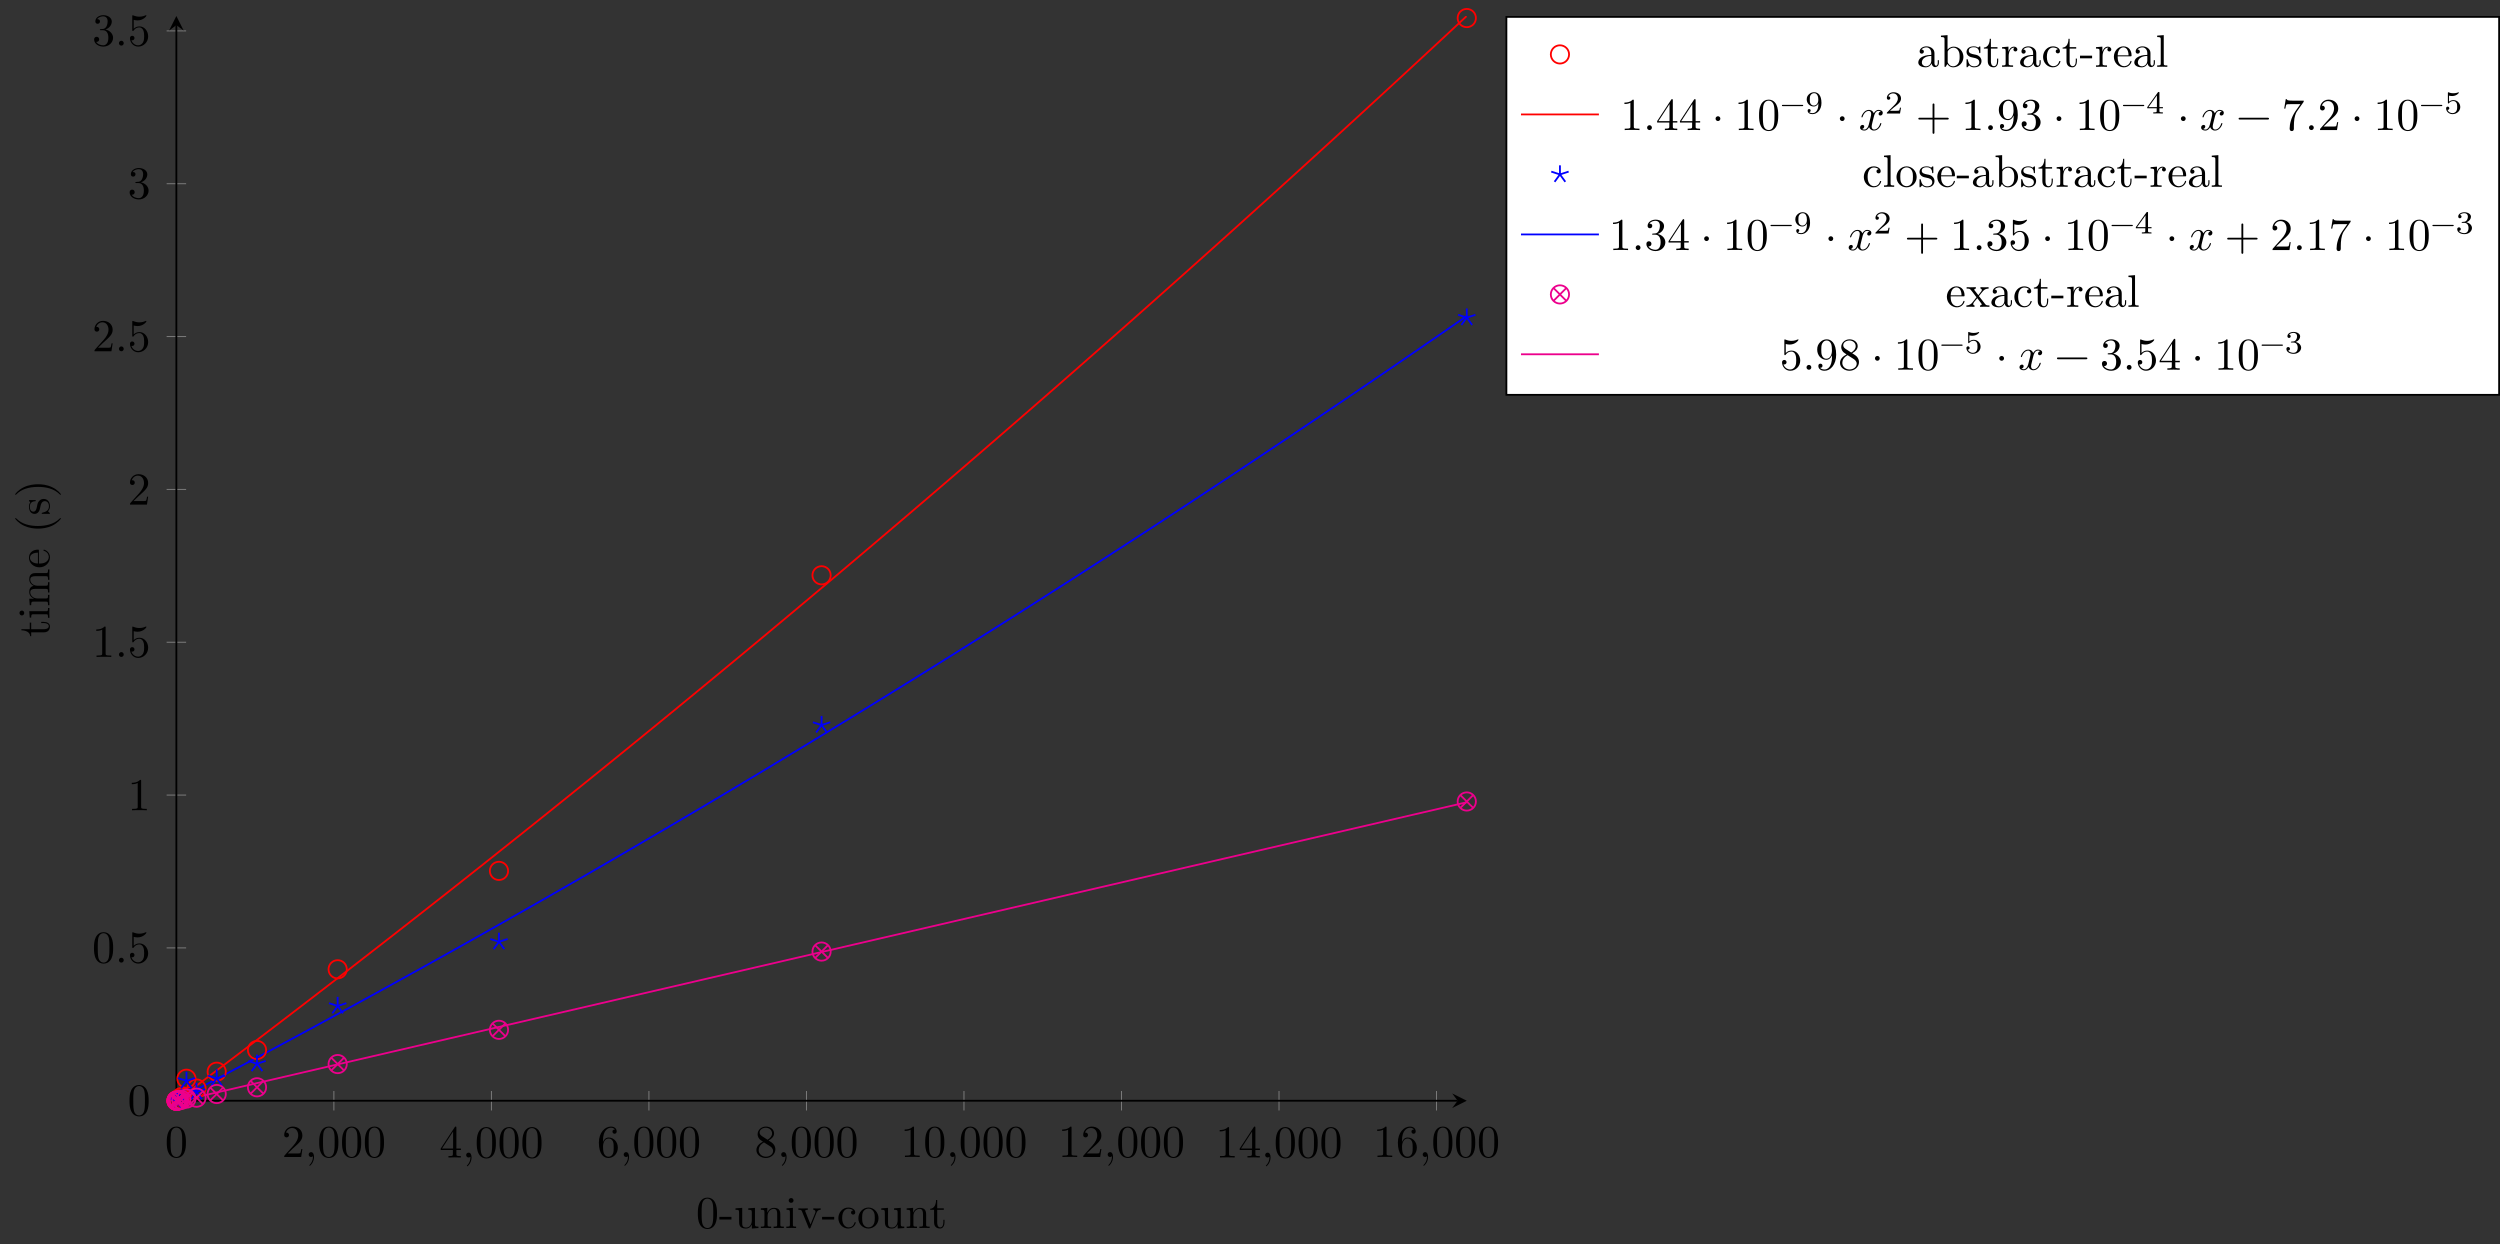 <?xml version="1.0" encoding="UTF-8"?>
<svg xmlns="http://www.w3.org/2000/svg" xmlns:xlink="http://www.w3.org/1999/xlink" width="545.748pt" height="271.619pt" viewBox="0 0 545.748 271.619" version="1.1">
<rect x="0" y="0" width="545.748" height="271.619" fill="#333333" stroke="none"/>
<defs>
<g>
<symbol overflow="visible" id="glyph0-0">
<path style="stroke:none;" d=""/>
</symbol>
<symbol overflow="visible" id="glyph0-1">
<path style="stroke:none;" d="M 4.578 -3.188 C 4.578 -3.984 4.531 -4.781 4.188 -5.516 C 3.734 -6.484 2.906 -6.641 2.5 -6.641 C 1.891 -6.641 1.172 -6.375 0.75 -5.453 C 0.438 -4.766 0.391 -3.984 0.391 -3.188 C 0.391 -2.438 0.422 -1.547 0.844 -0.781 C 1.266 0.016 2 0.219 2.484 0.219 C 3.016 0.219 3.781 0.016 4.219 -0.938 C 4.531 -1.625 4.578 -2.406 4.578 -3.188 Z M 3.766 -3.312 C 3.766 -2.562 3.766 -1.891 3.656 -1.25 C 3.5 -0.297 2.938 0 2.484 0 C 2.094 0 1.5 -0.25 1.328 -1.203 C 1.219 -1.797 1.219 -2.719 1.219 -3.312 C 1.219 -3.953 1.219 -4.609 1.297 -5.141 C 1.484 -6.328 2.234 -6.422 2.484 -6.422 C 2.812 -6.422 3.469 -6.234 3.656 -5.25 C 3.766 -4.688 3.766 -3.938 3.766 -3.312 Z M 3.766 -3.312 "/>
</symbol>
<symbol overflow="visible" id="glyph0-2">
<path style="stroke:none;" d="M 4.469 -1.734 L 4.234 -1.734 C 4.172 -1.438 4.109 -1 4 -0.844 C 3.938 -0.766 3.281 -0.766 3.062 -0.766 L 1.266 -0.766 L 2.328 -1.797 C 3.875 -3.172 4.469 -3.703 4.469 -4.703 C 4.469 -5.844 3.578 -6.641 2.359 -6.641 C 1.234 -6.641 0.5 -5.719 0.5 -4.828 C 0.5 -4.281 1 -4.281 1.031 -4.281 C 1.203 -4.281 1.547 -4.391 1.547 -4.812 C 1.547 -5.062 1.359 -5.328 1.016 -5.328 C 0.938 -5.328 0.922 -5.328 0.891 -5.312 C 1.109 -5.969 1.656 -6.328 2.234 -6.328 C 3.141 -6.328 3.562 -5.516 3.562 -4.703 C 3.562 -3.906 3.078 -3.125 2.516 -2.5 L 0.609 -0.375 C 0.5 -0.266 0.5 -0.234 0.5 0 L 4.203 0 Z M 4.469 -1.734 "/>
</symbol>
<symbol overflow="visible" id="glyph0-3">
<path style="stroke:none;" d="M 2.031 -0.016 C 2.031 -0.672 1.781 -1.062 1.391 -1.062 C 1.062 -1.062 0.859 -0.812 0.859 -0.531 C 0.859 -0.266 1.062 0 1.391 0 C 1.5 0 1.641 -0.047 1.734 -0.125 C 1.766 -0.156 1.781 -0.156 1.781 -0.156 C 1.781 -0.156 1.797 -0.156 1.797 -0.016 C 1.797 0.734 1.453 1.328 1.125 1.656 C 1.016 1.766 1.016 1.781 1.016 1.812 C 1.016 1.891 1.062 1.922 1.109 1.922 C 1.219 1.922 2.031 1.156 2.031 -0.016 Z M 2.031 -0.016 "/>
</symbol>
<symbol overflow="visible" id="glyph0-4">
<path style="stroke:none;" d="M 4.688 -1.641 L 4.688 -1.953 L 3.703 -1.953 L 3.703 -6.484 C 3.703 -6.688 3.703 -6.75 3.531 -6.75 C 3.453 -6.75 3.422 -6.75 3.344 -6.625 L 0.281 -1.953 L 0.281 -1.641 L 2.938 -1.641 L 2.938 -0.781 C 2.938 -0.422 2.906 -0.312 2.172 -0.312 L 1.969 -0.312 L 1.969 0 C 2.375 -0.031 2.891 -0.031 3.312 -0.031 C 3.734 -0.031 4.25 -0.031 4.672 0 L 4.672 -0.312 L 4.453 -0.312 C 3.719 -0.312 3.703 -0.422 3.703 -0.781 L 3.703 -1.641 Z M 2.984 -1.953 L 0.562 -1.953 L 2.984 -5.672 Z M 2.984 -1.953 "/>
</symbol>
<symbol overflow="visible" id="glyph0-5">
<path style="stroke:none;" d="M 4.562 -2.031 C 4.562 -3.297 3.672 -4.25 2.562 -4.25 C 1.891 -4.25 1.516 -3.75 1.312 -3.266 L 1.312 -3.516 C 1.312 -6.031 2.547 -6.391 3.062 -6.391 C 3.297 -6.391 3.719 -6.328 3.938 -5.984 C 3.781 -5.984 3.391 -5.984 3.391 -5.547 C 3.391 -5.234 3.625 -5.078 3.844 -5.078 C 4 -5.078 4.312 -5.172 4.312 -5.562 C 4.312 -6.156 3.875 -6.641 3.047 -6.641 C 1.766 -6.641 0.422 -5.359 0.422 -3.156 C 0.422 -0.484 1.578 0.219 2.5 0.219 C 3.609 0.219 4.562 -0.719 4.562 -2.031 Z M 3.656 -2.047 C 3.656 -1.562 3.656 -1.062 3.484 -0.703 C 3.188 -0.109 2.734 -0.062 2.5 -0.062 C 1.875 -0.062 1.578 -0.656 1.516 -0.812 C 1.328 -1.281 1.328 -2.078 1.328 -2.25 C 1.328 -3.031 1.656 -4.031 2.547 -4.031 C 2.719 -4.031 3.172 -4.031 3.484 -3.406 C 3.656 -3.047 3.656 -2.531 3.656 -2.047 Z M 3.656 -2.047 "/>
</symbol>
<symbol overflow="visible" id="glyph0-6">
<path style="stroke:none;" d="M 4.562 -1.672 C 4.562 -2.031 4.453 -2.484 4.062 -2.906 C 3.875 -3.109 3.719 -3.203 3.078 -3.609 C 3.797 -3.984 4.281 -4.5 4.281 -5.156 C 4.281 -6.078 3.406 -6.641 2.5 -6.641 C 1.5 -6.641 0.688 -5.906 0.688 -4.969 C 0.688 -4.797 0.703 -4.344 1.125 -3.875 C 1.234 -3.766 1.609 -3.516 1.859 -3.344 C 1.281 -3.047 0.422 -2.5 0.422 -1.5 C 0.422 -0.453 1.438 0.219 2.484 0.219 C 3.609 0.219 4.562 -0.609 4.562 -1.672 Z M 3.844 -5.156 C 3.844 -4.578 3.453 -4.109 2.859 -3.766 L 1.625 -4.562 C 1.172 -4.859 1.125 -5.188 1.125 -5.359 C 1.125 -5.969 1.781 -6.391 2.484 -6.391 C 3.203 -6.391 3.844 -5.875 3.844 -5.156 Z M 4.062 -1.312 C 4.062 -0.578 3.312 -0.062 2.5 -0.062 C 1.641 -0.062 0.922 -0.672 0.922 -1.5 C 0.922 -2.078 1.234 -2.719 2.078 -3.188 L 3.312 -2.406 C 3.594 -2.219 4.062 -1.922 4.062 -1.312 Z M 4.062 -1.312 "/>
</symbol>
<symbol overflow="visible" id="glyph0-7">
<path style="stroke:none;" d="M 4.172 0 L 4.172 -0.312 L 3.859 -0.312 C 2.953 -0.312 2.938 -0.422 2.938 -0.781 L 2.938 -6.375 C 2.938 -6.625 2.938 -6.641 2.703 -6.641 C 2.078 -6 1.203 -6 0.891 -6 L 0.891 -5.688 C 1.094 -5.688 1.672 -5.688 2.188 -5.953 L 2.188 -0.781 C 2.188 -0.422 2.156 -0.312 1.266 -0.312 L 0.953 -0.312 L 0.953 0 C 1.297 -0.031 2.156 -0.031 2.562 -0.031 C 2.953 -0.031 3.828 -0.031 4.172 0 Z M 4.172 0 "/>
</symbol>
<symbol overflow="visible" id="glyph0-8">
<path style="stroke:none;" d="M 1.906 -0.531 C 1.906 -0.812 1.672 -1.062 1.391 -1.062 C 1.094 -1.062 0.859 -0.812 0.859 -0.531 C 0.859 -0.234 1.094 0 1.391 0 C 1.672 0 1.906 -0.234 1.906 -0.531 Z M 1.906 -0.531 "/>
</symbol>
<symbol overflow="visible" id="glyph0-9">
<path style="stroke:none;" d="M 4.469 -2 C 4.469 -3.188 3.656 -4.188 2.578 -4.188 C 2.109 -4.188 1.672 -4.031 1.312 -3.672 L 1.312 -5.625 C 1.516 -5.562 1.844 -5.5 2.156 -5.5 C 3.391 -5.5 4.094 -6.406 4.094 -6.531 C 4.094 -6.594 4.062 -6.641 3.984 -6.641 C 3.984 -6.641 3.953 -6.641 3.906 -6.609 C 3.703 -6.516 3.219 -6.312 2.547 -6.312 C 2.156 -6.312 1.688 -6.391 1.219 -6.594 C 1.141 -6.625 1.109 -6.625 1.109 -6.625 C 1 -6.625 1 -6.547 1 -6.391 L 1 -3.438 C 1 -3.266 1 -3.188 1.141 -3.188 C 1.219 -3.188 1.234 -3.203 1.281 -3.266 C 1.391 -3.422 1.75 -3.969 2.562 -3.969 C 3.078 -3.969 3.328 -3.516 3.406 -3.328 C 3.562 -2.953 3.594 -2.578 3.594 -2.078 C 3.594 -1.719 3.594 -1.125 3.344 -0.703 C 3.109 -0.312 2.734 -0.062 2.281 -0.062 C 1.562 -0.062 0.984 -0.594 0.812 -1.172 C 0.844 -1.172 0.875 -1.156 0.984 -1.156 C 1.312 -1.156 1.484 -1.406 1.484 -1.641 C 1.484 -1.891 1.312 -2.141 0.984 -2.141 C 0.844 -2.141 0.5 -2.062 0.5 -1.609 C 0.5 -0.75 1.188 0.219 2.297 0.219 C 3.453 0.219 4.469 -0.734 4.469 -2 Z M 4.469 -2 "/>
</symbol>
<symbol overflow="visible" id="glyph0-10">
<path style="stroke:none;" d="M 4.562 -1.703 C 4.562 -2.516 3.922 -3.297 2.891 -3.516 C 3.703 -3.781 4.281 -4.469 4.281 -5.266 C 4.281 -6.078 3.406 -6.641 2.453 -6.641 C 1.453 -6.641 0.688 -6.047 0.688 -5.281 C 0.688 -4.953 0.906 -4.766 1.203 -4.766 C 1.5 -4.766 1.703 -4.984 1.703 -5.281 C 1.703 -5.766 1.234 -5.766 1.094 -5.766 C 1.391 -6.266 2.047 -6.391 2.406 -6.391 C 2.828 -6.391 3.375 -6.172 3.375 -5.281 C 3.375 -5.156 3.344 -4.578 3.094 -4.141 C 2.797 -3.656 2.453 -3.625 2.203 -3.625 C 2.125 -3.609 1.891 -3.594 1.812 -3.594 C 1.734 -3.578 1.672 -3.562 1.672 -3.469 C 1.672 -3.359 1.734 -3.359 1.906 -3.359 L 2.344 -3.359 C 3.156 -3.359 3.531 -2.688 3.531 -1.703 C 3.531 -0.344 2.844 -0.062 2.406 -0.062 C 1.969 -0.062 1.219 -0.234 0.875 -0.812 C 1.219 -0.766 1.531 -0.984 1.531 -1.359 C 1.531 -1.719 1.266 -1.922 0.984 -1.922 C 0.734 -1.922 0.422 -1.781 0.422 -1.344 C 0.422 -0.438 1.344 0.219 2.438 0.219 C 3.656 0.219 4.562 -0.688 4.562 -1.703 Z M 4.562 -1.703 "/>
</symbol>
<symbol overflow="visible" id="glyph0-11">
<path style="stroke:none;" d="M 1.906 -2.5 C 1.906 -2.781 1.672 -3.016 1.391 -3.016 C 1.094 -3.016 0.859 -2.781 0.859 -2.5 C 0.859 -2.203 1.094 -1.969 1.391 -1.969 C 1.672 -1.969 1.906 -2.203 1.906 -2.5 Z M 1.906 -2.5 "/>
</symbol>
<symbol overflow="visible" id="glyph0-12">
<path style="stroke:none;" d="M 5.25 -3.75 C 5.25 -4.266 4.672 -4.406 4.328 -4.406 C 3.75 -4.406 3.406 -3.875 3.281 -3.656 C 3.031 -4.312 2.5 -4.406 2.203 -4.406 C 1.172 -4.406 0.594 -3.125 0.594 -2.875 C 0.594 -2.766 0.719 -2.766 0.719 -2.766 C 0.797 -2.766 0.828 -2.797 0.844 -2.875 C 1.188 -3.938 1.844 -4.188 2.188 -4.188 C 2.375 -4.188 2.719 -4.094 2.719 -3.516 C 2.719 -3.203 2.547 -2.547 2.188 -1.141 C 2.031 -0.531 1.672 -0.109 1.234 -0.109 C 1.172 -0.109 0.953 -0.109 0.734 -0.234 C 0.984 -0.297 1.203 -0.5 1.203 -0.781 C 1.203 -1.047 0.984 -1.125 0.844 -1.125 C 0.531 -1.125 0.297 -0.875 0.297 -0.547 C 0.297 -0.094 0.781 0.109 1.219 0.109 C 1.891 0.109 2.25 -0.594 2.266 -0.641 C 2.391 -0.281 2.75 0.109 3.344 0.109 C 4.375 0.109 4.938 -1.172 4.938 -1.422 C 4.938 -1.531 4.859 -1.531 4.828 -1.531 C 4.734 -1.531 4.719 -1.484 4.688 -1.422 C 4.359 -0.344 3.688 -0.109 3.375 -0.109 C 2.984 -0.109 2.828 -0.422 2.828 -0.766 C 2.828 -0.984 2.875 -1.203 2.984 -1.641 L 3.328 -3.016 C 3.391 -3.266 3.625 -4.188 4.312 -4.188 C 4.359 -4.188 4.609 -4.188 4.812 -4.062 C 4.531 -4 4.344 -3.766 4.344 -3.516 C 4.344 -3.359 4.453 -3.172 4.719 -3.172 C 4.938 -3.172 5.25 -3.344 5.25 -3.75 Z M 5.25 -3.75 "/>
</symbol>
<symbol overflow="visible" id="glyph0-13">
<path style="stroke:none;" d="M 7.203 -2.5 C 7.203 -2.609 7.109 -2.688 7 -2.688 L 4.078 -2.688 L 4.078 -5.609 C 4.078 -5.719 3.984 -5.812 3.875 -5.812 C 3.766 -5.812 3.672 -5.719 3.672 -5.609 L 3.672 -2.688 L 0.75 -2.688 C 0.641 -2.688 0.562 -2.609 0.562 -2.5 C 0.562 -2.375 0.641 -2.297 0.75 -2.297 L 3.672 -2.297 L 3.672 0.625 C 3.672 0.734 3.766 0.828 3.875 0.828 C 3.984 0.828 4.078 0.734 4.078 0.625 L 4.078 -2.297 L 7 -2.297 C 7.109 -2.297 7.203 -2.375 7.203 -2.5 Z M 7.203 -2.5 "/>
</symbol>
<symbol overflow="visible" id="glyph0-14">
<path style="stroke:none;" d="M 4.562 -3.281 C 4.562 -5.969 3.406 -6.641 2.516 -6.641 C 1.969 -6.641 1.484 -6.453 1.062 -6.016 C 0.641 -5.562 0.422 -5.141 0.422 -4.391 C 0.422 -3.156 1.297 -2.172 2.406 -2.172 C 3.016 -2.172 3.422 -2.594 3.656 -3.172 L 3.656 -2.844 C 3.656 -0.516 2.625 -0.062 2.047 -0.062 C 1.875 -0.062 1.328 -0.078 1.062 -0.422 C 1.5 -0.422 1.578 -0.703 1.578 -0.875 C 1.578 -1.188 1.344 -1.328 1.125 -1.328 C 0.969 -1.328 0.672 -1.25 0.672 -0.859 C 0.672 -0.188 1.203 0.219 2.047 0.219 C 3.344 0.219 4.562 -1.141 4.562 -3.281 Z M 3.641 -4.203 C 3.641 -3.375 3.297 -2.406 2.422 -2.406 C 2.266 -2.406 1.797 -2.406 1.5 -3.031 C 1.312 -3.406 1.312 -3.891 1.312 -4.391 C 1.312 -4.922 1.312 -5.391 1.531 -5.766 C 1.797 -6.266 2.172 -6.391 2.516 -6.391 C 2.984 -6.391 3.312 -6.047 3.484 -5.609 C 3.594 -5.281 3.641 -4.656 3.641 -4.203 Z M 3.641 -4.203 "/>
</symbol>
<symbol overflow="visible" id="glyph0-15">
<path style="stroke:none;" d="M 7.203 -2.5 C 7.203 -2.609 7.109 -2.688 7 -2.688 L 0.75 -2.688 C 0.641 -2.688 0.562 -2.609 0.562 -2.5 C 0.562 -2.375 0.641 -2.297 0.75 -2.297 L 7 -2.297 C 7.109 -2.297 7.203 -2.375 7.203 -2.5 Z M 7.203 -2.5 "/>
</symbol>
<symbol overflow="visible" id="glyph0-16">
<path style="stroke:none;" d="M 4.828 -6.422 L 2.406 -6.422 C 1.203 -6.422 1.172 -6.547 1.141 -6.734 L 0.891 -6.734 L 0.562 -4.688 L 0.812 -4.688 C 0.844 -4.844 0.922 -5.469 1.062 -5.594 C 1.125 -5.656 1.906 -5.656 2.031 -5.656 L 4.094 -5.656 L 2.984 -4.078 C 2.078 -2.734 1.75 -1.344 1.75 -0.328 C 1.75 -0.234 1.75 0.219 2.219 0.219 C 2.672 0.219 2.672 -0.234 2.672 -0.328 L 2.672 -0.844 C 2.672 -1.391 2.703 -1.938 2.781 -2.469 C 2.828 -2.703 2.953 -3.562 3.406 -4.172 L 4.75 -6.078 C 4.828 -6.188 4.828 -6.203 4.828 -6.422 Z M 4.828 -6.422 "/>
</symbol>
<symbol overflow="visible" id="glyph1-0">
<path style="stroke:none;" d=""/>
</symbol>
<symbol overflow="visible" id="glyph1-1">
<path style="stroke:none;" d="M 4.578 -3.188 C 4.578 -3.984 4.531 -4.781 4.188 -5.516 C 3.734 -6.484 2.906 -6.641 2.5 -6.641 C 1.891 -6.641 1.172 -6.375 0.75 -5.453 C 0.438 -4.766 0.391 -3.984 0.391 -3.188 C 0.391 -2.438 0.422 -1.547 0.844 -0.781 C 1.266 0.016 2 0.219 2.484 0.219 C 3.016 0.219 3.781 0.016 4.219 -0.938 C 4.531 -1.625 4.578 -2.406 4.578 -3.188 Z M 3.766 -3.312 C 3.766 -2.562 3.766 -1.891 3.656 -1.25 C 3.5 -0.297 2.938 0 2.484 0 C 2.094 0 1.5 -0.25 1.328 -1.203 C 1.219 -1.797 1.219 -2.719 1.219 -3.312 C 1.219 -3.953 1.219 -4.609 1.297 -5.141 C 1.484 -6.328 2.234 -6.422 2.484 -6.422 C 2.812 -6.422 3.469 -6.234 3.656 -5.25 C 3.766 -4.688 3.766 -3.938 3.766 -3.312 Z M 3.766 -3.312 "/>
</symbol>
<symbol overflow="visible" id="glyph1-2">
<path style="stroke:none;" d="M 2.75 -1.859 L 2.75 -2.438 L 0.109 -2.438 L 0.109 -1.859 Z M 2.75 -1.859 "/>
</symbol>
<symbol overflow="visible" id="glyph1-3">
<path style="stroke:none;" d="M 5.328 0 L 5.328 -0.312 C 4.641 -0.312 4.562 -0.375 4.562 -0.875 L 4.562 -4.406 L 3.094 -4.297 L 3.094 -3.984 C 3.781 -3.984 3.875 -3.922 3.875 -3.422 L 3.875 -1.656 C 3.875 -0.781 3.391 -0.109 2.656 -0.109 C 1.828 -0.109 1.781 -0.578 1.781 -1.094 L 1.781 -4.406 L 0.312 -4.297 L 0.312 -3.984 C 1.094 -3.984 1.094 -3.953 1.094 -3.078 L 1.094 -1.578 C 1.094 -0.797 1.094 0.109 2.609 0.109 C 3.172 0.109 3.609 -0.172 3.891 -0.781 L 3.891 0.109 Z M 5.328 0 "/>
</symbol>
<symbol overflow="visible" id="glyph1-4">
<path style="stroke:none;" d="M 5.328 0 L 5.328 -0.312 C 4.812 -0.312 4.562 -0.312 4.562 -0.609 L 4.562 -2.516 C 4.562 -3.375 4.562 -3.672 4.25 -4.031 C 4.109 -4.203 3.781 -4.406 3.203 -4.406 C 2.469 -4.406 2 -3.984 1.719 -3.359 L 1.719 -4.406 L 0.312 -4.297 L 0.312 -3.984 C 1.016 -3.984 1.094 -3.922 1.094 -3.422 L 1.094 -0.75 C 1.094 -0.312 0.984 -0.312 0.312 -0.312 L 0.312 0 L 1.453 -0.031 L 2.562 0 L 2.562 -0.312 C 1.891 -0.312 1.781 -0.312 1.781 -0.75 L 1.781 -2.594 C 1.781 -3.625 2.5 -4.188 3.125 -4.188 C 3.766 -4.188 3.875 -3.656 3.875 -3.078 L 3.875 -0.75 C 3.875 -0.312 3.766 -0.312 3.094 -0.312 L 3.094 0 L 4.219 -0.031 Z M 5.328 0 "/>
</symbol>
<symbol overflow="visible" id="glyph1-5">
<path style="stroke:none;" d="M 2.469 0 L 2.469 -0.312 C 1.797 -0.312 1.766 -0.359 1.766 -0.75 L 1.766 -4.406 L 0.375 -4.297 L 0.375 -3.984 C 1.016 -3.984 1.109 -3.922 1.109 -3.438 L 1.109 -0.75 C 1.109 -0.312 1 -0.312 0.328 -0.312 L 0.328 0 L 1.422 -0.031 C 1.781 -0.031 2.125 -0.016 2.469 0 Z M 1.906 -6.016 C 1.906 -6.297 1.688 -6.547 1.391 -6.547 C 1.047 -6.547 0.844 -6.266 0.844 -6.016 C 0.844 -5.75 1.078 -5.5 1.375 -5.5 C 1.719 -5.5 1.906 -5.766 1.906 -6.016 Z M 1.906 -6.016 "/>
</symbol>
<symbol overflow="visible" id="glyph1-6">
<path style="stroke:none;" d="M 5.062 -3.984 L 5.062 -4.297 C 4.828 -4.281 4.547 -4.266 4.312 -4.266 L 3.453 -4.297 L 3.453 -3.984 C 3.812 -3.984 3.922 -3.75 3.922 -3.562 C 3.922 -3.469 3.906 -3.422 3.875 -3.312 L 2.844 -0.781 L 1.734 -3.562 C 1.672 -3.688 1.672 -3.734 1.672 -3.734 C 1.672 -3.984 2.062 -3.984 2.25 -3.984 L 2.25 -4.297 L 1.156 -4.266 C 0.891 -4.266 0.484 -4.281 0.188 -4.297 L 0.188 -3.984 C 0.812 -3.984 0.859 -3.922 0.984 -3.625 L 2.422 -0.078 C 2.484 0.062 2.5 0.109 2.625 0.109 C 2.766 0.109 2.797 0.016 2.844 -0.078 L 4.141 -3.312 C 4.234 -3.547 4.406 -3.984 5.062 -3.984 Z M 5.062 -3.984 "/>
</symbol>
<symbol overflow="visible" id="glyph1-7">
<path style="stroke:none;" d="M 4.141 -1.188 C 4.141 -1.281 4.031 -1.281 4 -1.281 C 3.922 -1.281 3.891 -1.25 3.875 -1.188 C 3.594 -0.266 2.938 -0.141 2.578 -0.141 C 2.047 -0.141 1.172 -0.562 1.172 -2.172 C 1.172 -3.797 1.984 -4.219 2.516 -4.219 C 2.609 -4.219 3.234 -4.203 3.578 -3.844 C 3.172 -3.812 3.109 -3.516 3.109 -3.391 C 3.109 -3.125 3.297 -2.938 3.562 -2.938 C 3.828 -2.938 4.031 -3.094 4.031 -3.406 C 4.031 -4.078 3.266 -4.469 2.5 -4.469 C 1.25 -4.469 0.344 -3.391 0.344 -2.156 C 0.344 -0.875 1.328 0.109 2.484 0.109 C 3.812 0.109 4.141 -1.094 4.141 -1.188 Z M 4.141 -1.188 "/>
</symbol>
<symbol overflow="visible" id="glyph1-8">
<path style="stroke:none;" d="M 4.688 -2.141 C 4.688 -3.406 3.703 -4.469 2.5 -4.469 C 1.25 -4.469 0.281 -3.375 0.281 -2.141 C 0.281 -0.844 1.312 0.109 2.484 0.109 C 3.688 0.109 4.688 -0.875 4.688 -2.141 Z M 3.875 -2.219 C 3.875 -1.859 3.875 -1.312 3.656 -0.875 C 3.422 -0.422 2.984 -0.141 2.5 -0.141 C 2.062 -0.141 1.625 -0.344 1.359 -0.812 C 1.109 -1.25 1.109 -1.859 1.109 -2.219 C 1.109 -2.609 1.109 -3.141 1.344 -3.578 C 1.609 -4.031 2.078 -4.25 2.484 -4.25 C 2.922 -4.25 3.344 -4.031 3.609 -3.594 C 3.875 -3.172 3.875 -2.594 3.875 -2.219 Z M 3.875 -2.219 "/>
</symbol>
<symbol overflow="visible" id="glyph1-9">
<path style="stroke:none;" d="M 3.312 -1.234 L 3.312 -1.797 L 3.062 -1.797 L 3.062 -1.25 C 3.062 -0.516 2.766 -0.141 2.391 -0.141 C 1.719 -0.141 1.719 -1.047 1.719 -1.219 L 1.719 -3.984 L 3.156 -3.984 L 3.156 -4.297 L 1.719 -4.297 L 1.719 -6.125 L 1.469 -6.125 C 1.469 -5.312 1.172 -4.25 0.188 -4.203 L 0.188 -3.984 L 1.031 -3.984 L 1.031 -1.234 C 1.031 -0.016 1.969 0.109 2.328 0.109 C 3.031 0.109 3.312 -0.594 3.312 -1.234 Z M 3.312 -1.234 "/>
</symbol>
<symbol overflow="visible" id="glyph1-10">
<path style="stroke:none;" d="M 4.812 -0.891 L 4.812 -1.453 L 4.562 -1.453 L 4.562 -0.891 C 4.562 -0.312 4.312 -0.25 4.203 -0.25 C 3.875 -0.25 3.844 -0.703 3.844 -0.75 L 3.844 -2.734 C 3.844 -3.156 3.844 -3.547 3.484 -3.922 C 3.094 -4.312 2.594 -4.469 2.109 -4.469 C 1.297 -4.469 0.609 -4 0.609 -3.344 C 0.609 -3.047 0.812 -2.875 1.062 -2.875 C 1.344 -2.875 1.531 -3.078 1.531 -3.328 C 1.531 -3.453 1.469 -3.781 1.016 -3.781 C 1.281 -4.141 1.781 -4.25 2.094 -4.25 C 2.578 -4.25 3.156 -3.859 3.156 -2.969 L 3.156 -2.609 C 2.641 -2.578 1.938 -2.547 1.312 -2.25 C 0.562 -1.906 0.312 -1.391 0.312 -0.953 C 0.312 -0.141 1.281 0.109 1.906 0.109 C 2.578 0.109 3.031 -0.297 3.219 -0.75 C 3.266 -0.359 3.531 0.062 4 0.062 C 4.203 0.062 4.812 -0.078 4.812 -0.891 Z M 3.156 -1.391 C 3.156 -0.453 2.438 -0.109 1.984 -0.109 C 1.5 -0.109 1.094 -0.453 1.094 -0.953 C 1.094 -1.5 1.5 -2.328 3.156 -2.391 Z M 3.156 -1.391 "/>
</symbol>
<symbol overflow="visible" id="glyph1-11">
<path style="stroke:none;" d="M 5.188 -2.156 C 5.188 -3.422 4.219 -4.406 3.078 -4.406 C 2.297 -4.406 1.875 -3.938 1.719 -3.766 L 1.719 -6.922 L 0.281 -6.812 L 0.281 -6.5 C 0.984 -6.5 1.062 -6.438 1.062 -5.938 L 1.062 0 L 1.312 0 L 1.672 -0.625 C 1.812 -0.391 2.234 0.109 2.969 0.109 C 4.156 0.109 5.188 -0.875 5.188 -2.156 Z M 4.359 -2.156 C 4.359 -1.797 4.344 -1.203 4.062 -0.75 C 3.844 -0.438 3.469 -0.109 2.938 -0.109 C 2.484 -0.109 2.125 -0.344 1.891 -0.719 C 1.75 -0.922 1.75 -0.953 1.75 -1.141 L 1.75 -3.188 C 1.75 -3.375 1.75 -3.391 1.859 -3.547 C 2.25 -4.109 2.797 -4.188 3.031 -4.188 C 3.484 -4.188 3.844 -3.922 4.078 -3.547 C 4.344 -3.141 4.359 -2.578 4.359 -2.156 Z M 4.359 -2.156 "/>
</symbol>
<symbol overflow="visible" id="glyph1-12">
<path style="stroke:none;" d="M 3.594 -1.281 C 3.594 -1.797 3.297 -2.109 3.172 -2.219 C 2.844 -2.547 2.453 -2.625 2.031 -2.703 C 1.469 -2.812 0.812 -2.938 0.812 -3.516 C 0.812 -3.875 1.062 -4.281 1.922 -4.281 C 3.016 -4.281 3.078 -3.375 3.094 -3.078 C 3.094 -2.984 3.203 -2.984 3.203 -2.984 C 3.344 -2.984 3.344 -3.031 3.344 -3.219 L 3.344 -4.234 C 3.344 -4.391 3.344 -4.469 3.234 -4.469 C 3.188 -4.469 3.156 -4.469 3.031 -4.344 C 3 -4.312 2.906 -4.219 2.859 -4.188 C 2.484 -4.469 2.078 -4.469 1.922 -4.469 C 0.703 -4.469 0.328 -3.797 0.328 -3.234 C 0.328 -2.891 0.484 -2.609 0.75 -2.391 C 1.078 -2.141 1.359 -2.078 2.078 -1.938 C 2.297 -1.891 3.109 -1.734 3.109 -1.016 C 3.109 -0.516 2.766 -0.109 1.984 -0.109 C 1.141 -0.109 0.781 -0.672 0.594 -1.531 C 0.562 -1.656 0.562 -1.688 0.453 -1.688 C 0.328 -1.688 0.328 -1.625 0.328 -1.453 L 0.328 -0.125 C 0.328 0.047 0.328 0.109 0.438 0.109 C 0.484 0.109 0.5 0.094 0.688 -0.094 C 0.703 -0.109 0.703 -0.125 0.891 -0.312 C 1.328 0.094 1.781 0.109 1.984 0.109 C 3.125 0.109 3.594 -0.562 3.594 -1.281 Z M 3.594 -1.281 "/>
</symbol>
<symbol overflow="visible" id="glyph1-13">
<path style="stroke:none;" d="M 3.625 -3.797 C 3.625 -4.109 3.312 -4.406 2.891 -4.406 C 2.156 -4.406 1.797 -3.734 1.672 -3.312 L 1.672 -4.406 L 0.281 -4.297 L 0.281 -3.984 C 0.984 -3.984 1.062 -3.922 1.062 -3.422 L 1.062 -0.75 C 1.062 -0.312 0.953 -0.312 0.281 -0.312 L 0.281 0 L 1.422 -0.031 C 1.812 -0.031 2.281 -0.031 2.688 0 L 2.688 -0.312 L 2.469 -0.312 C 1.734 -0.312 1.719 -0.422 1.719 -0.781 L 1.719 -2.312 C 1.719 -3.297 2.141 -4.188 2.891 -4.188 C 2.953 -4.188 2.984 -4.188 3 -4.172 C 2.969 -4.172 2.766 -4.047 2.766 -3.781 C 2.766 -3.516 2.984 -3.359 3.203 -3.359 C 3.375 -3.359 3.625 -3.484 3.625 -3.797 Z M 3.625 -3.797 "/>
</symbol>
<symbol overflow="visible" id="glyph1-14">
<path style="stroke:none;" d="M 4.141 -1.188 C 4.141 -1.281 4.062 -1.312 4 -1.312 C 3.922 -1.312 3.891 -1.25 3.875 -1.172 C 3.531 -0.141 2.625 -0.141 2.531 -0.141 C 2.031 -0.141 1.641 -0.438 1.406 -0.812 C 1.109 -1.281 1.109 -1.938 1.109 -2.297 L 3.891 -2.297 C 4.109 -2.297 4.141 -2.297 4.141 -2.516 C 4.141 -3.5 3.594 -4.469 2.359 -4.469 C 1.203 -4.469 0.281 -3.438 0.281 -2.188 C 0.281 -0.859 1.328 0.109 2.469 0.109 C 3.688 0.109 4.141 -1 4.141 -1.188 Z M 3.484 -2.516 L 1.109 -2.516 C 1.172 -4 2.016 -4.25 2.359 -4.25 C 3.375 -4.25 3.484 -2.906 3.484 -2.516 Z M 3.484 -2.516 "/>
</symbol>
<symbol overflow="visible" id="glyph1-15">
<path style="stroke:none;" d="M 2.547 0 L 2.547 -0.312 C 1.875 -0.312 1.766 -0.312 1.766 -0.75 L 1.766 -6.922 L 0.328 -6.812 L 0.328 -6.5 C 1.031 -6.5 1.109 -6.438 1.109 -5.938 L 1.109 -0.75 C 1.109 -0.312 1 -0.312 0.328 -0.312 L 0.328 0 L 1.438 -0.031 Z M 2.547 0 "/>
</symbol>
<symbol overflow="visible" id="glyph1-16">
<path style="stroke:none;" d="M 5.141 0 L 5.141 -0.312 C 4.609 -0.312 4.422 -0.328 4.203 -0.625 L 2.859 -2.344 C 3.156 -2.719 3.531 -3.203 3.781 -3.469 C 4.094 -3.828 4.5 -3.984 4.969 -3.984 L 4.969 -4.297 C 4.703 -4.281 4.406 -4.266 4.141 -4.266 C 3.844 -4.266 3.312 -4.281 3.188 -4.297 L 3.188 -3.984 C 3.406 -3.969 3.484 -3.844 3.484 -3.672 C 3.484 -3.516 3.375 -3.391 3.328 -3.328 L 2.719 -2.547 L 1.938 -3.562 C 1.844 -3.656 1.844 -3.672 1.844 -3.734 C 1.844 -3.891 2 -3.984 2.188 -3.984 L 2.188 -4.297 L 1.109 -4.266 C 0.906 -4.266 0.438 -4.281 0.172 -4.297 L 0.172 -3.984 C 0.875 -3.984 0.875 -3.984 1.344 -3.375 L 2.328 -2.094 C 1.859 -1.5 1.859 -1.469 1.391 -0.906 C 0.922 -0.328 0.328 -0.312 0.125 -0.312 L 0.125 0 C 0.375 -0.016 0.688 -0.031 0.953 -0.031 L 1.891 0 L 1.891 -0.312 C 1.672 -0.344 1.609 -0.469 1.609 -0.625 C 1.609 -0.844 1.891 -1.172 2.5 -1.891 L 3.266 -0.891 C 3.344 -0.781 3.469 -0.625 3.469 -0.562 C 3.469 -0.469 3.375 -0.312 3.109 -0.312 L 3.109 0 L 4.188 -0.031 C 4.453 -0.031 4.844 -0.016 5.141 0 Z M 5.141 0 "/>
</symbol>
<symbol overflow="visible" id="glyph2-0">
<path style="stroke:none;" d=""/>
</symbol>
<symbol overflow="visible" id="glyph2-1">
<path style="stroke:none;" d="M -1.234 -3.312 L -1.797 -3.312 L -1.797 -3.062 L -1.25 -3.062 C -0.516 -3.062 -0.141 -2.766 -0.141 -2.391 C -0.141 -1.719 -1.047 -1.719 -1.219 -1.719 L -3.984 -1.719 L -3.984 -3.156 L -4.297 -3.156 L -4.297 -1.719 L -6.125 -1.719 L -6.125 -1.469 C -5.312 -1.469 -4.25 -1.172 -4.203 -0.188 L -3.984 -0.188 L -3.984 -1.031 L -1.234 -1.031 C -0.016 -1.031 0.109 -1.969 0.109 -2.328 C 0.109 -3.031 -0.594 -3.312 -1.234 -3.312 Z M -1.234 -3.312 "/>
</symbol>
<symbol overflow="visible" id="glyph2-2">
<path style="stroke:none;" d="M 0 -2.469 L -0.312 -2.469 C -0.312 -1.797 -0.359 -1.766 -0.75 -1.766 L -4.406 -1.766 L -4.297 -0.375 L -3.984 -0.375 C -3.984 -1.016 -3.922 -1.109 -3.438 -1.109 L -0.75 -1.109 C -0.312 -1.109 -0.312 -1 -0.312 -0.328 L 0 -0.328 L -0.031 -1.422 C -0.031 -1.781 -0.016 -2.125 0 -2.469 Z M -6.016 -1.906 C -6.297 -1.906 -6.547 -1.688 -6.547 -1.391 C -6.547 -1.047 -6.266 -0.844 -6.016 -0.844 C -5.75 -0.844 -5.5 -1.078 -5.5 -1.375 C -5.5 -1.719 -5.766 -1.906 -6.016 -1.906 Z M -6.016 -1.906 "/>
</symbol>
<symbol overflow="visible" id="glyph2-3">
<path style="stroke:none;" d="M 0 -8.109 L -0.312 -8.109 C -0.312 -7.594 -0.312 -7.344 -0.609 -7.328 L -2.516 -7.328 C -3.375 -7.328 -3.672 -7.328 -4.031 -7.016 C -4.203 -6.875 -4.406 -6.547 -4.406 -5.969 C -4.406 -5.141 -3.812 -4.688 -3.422 -4.531 C -4.297 -4.391 -4.406 -3.656 -4.406 -3.203 C -4.406 -2.469 -3.984 -2 -3.359 -1.719 L -4.406 -1.719 L -4.297 -0.312 L -3.984 -0.312 C -3.984 -1.016 -3.922 -1.094 -3.422 -1.094 L -0.75 -1.094 C -0.312 -1.094 -0.312 -0.984 -0.312 -0.312 L 0 -0.312 L -0.031 -1.453 L 0 -2.562 L -0.312 -2.562 C -0.312 -1.891 -0.312 -1.781 -0.75 -1.781 L -2.594 -1.781 C -3.625 -1.781 -4.188 -2.5 -4.188 -3.125 C -4.188 -3.766 -3.656 -3.875 -3.078 -3.875 L -0.75 -3.875 C -0.312 -3.875 -0.312 -3.766 -0.312 -3.094 L 0 -3.094 L -0.031 -4.219 L 0 -5.328 L -0.312 -5.328 C -0.312 -4.672 -0.312 -4.562 -0.75 -4.562 L -2.594 -4.562 C -3.625 -4.562 -4.188 -5.266 -4.188 -5.906 C -4.188 -6.531 -3.656 -6.641 -3.078 -6.641 L -0.75 -6.641 C -0.312 -6.641 -0.312 -6.531 -0.312 -5.859 L 0 -5.859 L -0.031 -6.984 Z M 0 -8.109 "/>
</symbol>
<symbol overflow="visible" id="glyph2-4">
<path style="stroke:none;" d="M -1.188 -4.141 C -1.281 -4.141 -1.312 -4.062 -1.312 -4 C -1.312 -3.922 -1.25 -3.891 -1.172 -3.875 C -0.141 -3.531 -0.141 -2.625 -0.141 -2.531 C -0.141 -2.031 -0.438 -1.641 -0.812 -1.406 C -1.281 -1.109 -1.938 -1.109 -2.297 -1.109 L -2.297 -3.891 C -2.297 -4.109 -2.297 -4.141 -2.516 -4.141 C -3.5 -4.141 -4.469 -3.594 -4.469 -2.359 C -4.469 -1.203 -3.438 -0.281 -2.188 -0.281 C -0.859 -0.281 0.109 -1.328 0.109 -2.469 C 0.109 -3.688 -1 -4.141 -1.188 -4.141 Z M -2.516 -3.484 L -2.516 -1.109 C -4 -1.172 -4.25 -2.016 -4.25 -2.359 C -4.25 -3.375 -2.906 -3.484 -2.516 -3.484 Z M -2.516 -3.484 "/>
</symbol>
<symbol overflow="visible" id="glyph2-5">
<path style="stroke:none;" d="M 2.391 -3.297 C 2.359 -3.297 2.344 -3.297 2.172 -3.125 C 0.922 -1.891 -0.969 -1.562 -2.5 -1.562 C -4.234 -1.562 -5.969 -1.938 -7.203 -3.172 C -7.328 -3.297 -7.344 -3.297 -7.375 -3.297 C -7.453 -3.297 -7.484 -3.266 -7.484 -3.203 C -7.484 -3.094 -6.797 -2.203 -5.531 -1.609 C -4.438 -1.109 -3.328 -0.984 -2.5 -0.984 C -1.719 -0.984 -0.516 -1.094 0.625 -1.641 C 1.844 -2.25 2.5 -3.094 2.5 -3.203 C 2.5 -3.266 2.469 -3.297 2.391 -3.297 Z M 2.391 -3.297 "/>
</symbol>
<symbol overflow="visible" id="glyph2-6">
<path style="stroke:none;" d="M -1.281 -3.594 C -1.797 -3.594 -2.109 -3.297 -2.219 -3.172 C -2.547 -2.844 -2.625 -2.453 -2.703 -2.031 C -2.812 -1.469 -2.938 -0.812 -3.516 -0.812 C -3.875 -0.812 -4.281 -1.062 -4.281 -1.922 C -4.281 -3.016 -3.375 -3.078 -3.078 -3.094 C -2.984 -3.094 -2.984 -3.203 -2.984 -3.203 C -2.984 -3.344 -3.031 -3.344 -3.219 -3.344 L -4.234 -3.344 C -4.391 -3.344 -4.469 -3.344 -4.469 -3.234 C -4.469 -3.188 -4.469 -3.156 -4.344 -3.031 C -4.312 -3 -4.219 -2.906 -4.188 -2.859 C -4.469 -2.484 -4.469 -2.078 -4.469 -1.922 C -4.469 -0.703 -3.797 -0.328 -3.234 -0.328 C -2.891 -0.328 -2.609 -0.484 -2.391 -0.75 C -2.141 -1.078 -2.078 -1.359 -1.938 -2.078 C -1.891 -2.297 -1.734 -3.109 -1.016 -3.109 C -0.516 -3.109 -0.109 -2.766 -0.109 -1.984 C -0.109 -1.141 -0.672 -0.781 -1.531 -0.594 C -1.656 -0.562 -1.688 -0.562 -1.688 -0.453 C -1.688 -0.328 -1.625 -0.328 -1.453 -0.328 L -0.125 -0.328 C 0.047 -0.328 0.109 -0.328 0.109 -0.438 C 0.109 -0.484 0.094 -0.5 -0.094 -0.688 C -0.109 -0.703 -0.125 -0.703 -0.312 -0.891 C 0.094 -1.328 0.109 -1.781 0.109 -1.984 C 0.109 -3.125 -0.562 -3.594 -1.281 -3.594 Z M -1.281 -3.594 "/>
</symbol>
<symbol overflow="visible" id="glyph2-7">
<path style="stroke:none;" d="M -2.5 -2.875 C -3.266 -2.875 -4.469 -2.766 -5.609 -2.219 C -6.828 -1.625 -7.484 -0.766 -7.484 -0.672 C -7.484 -0.609 -7.438 -0.562 -7.375 -0.562 C -7.344 -0.562 -7.328 -0.562 -7.141 -0.75 C -6.156 -1.734 -4.578 -2.297 -2.5 -2.297 C -0.781 -2.297 0.969 -1.938 2.219 -0.703 C 2.344 -0.562 2.359 -0.562 2.391 -0.562 C 2.453 -0.562 2.5 -0.609 2.5 -0.672 C 2.5 -0.766 1.812 -1.672 0.547 -2.25 C -0.547 -2.766 -1.656 -2.875 -2.5 -2.875 Z M -2.5 -2.875 "/>
</symbol>
<symbol overflow="visible" id="glyph3-0">
<path style="stroke:none;" d=""/>
</symbol>
<symbol overflow="visible" id="glyph3-1">
<path style="stroke:none;" d="M 5.047 -1.75 C 5.047 -1.828 4.984 -1.891 4.906 -1.891 L 0.531 -1.891 C 0.453 -1.891 0.391 -1.828 0.391 -1.75 C 0.391 -1.672 0.453 -1.609 0.531 -1.609 L 4.906 -1.609 C 4.984 -1.609 5.047 -1.672 5.047 -1.75 Z M 5.047 -1.75 "/>
</symbol>
<symbol overflow="visible" id="glyph3-2">
<path style="stroke:none;" d="M 3.594 -2.297 C 3.594 -4.031 2.828 -4.641 2 -4.641 C 1.781 -4.641 1.297 -4.609 0.891 -4.219 C 0.656 -3.984 0.375 -3.703 0.375 -3.078 C 0.375 -2.188 1.078 -1.531 1.906 -1.531 C 2.453 -1.531 2.766 -1.906 2.922 -2.219 L 2.922 -2.078 C 2.922 -0.344 2.062 -0.078 1.641 -0.078 C 1.484 -0.078 1.125 -0.094 0.922 -0.312 C 1.219 -0.344 1.234 -0.578 1.234 -0.641 C 1.234 -0.812 1.125 -0.969 0.906 -0.969 C 0.703 -0.969 0.578 -0.828 0.578 -0.625 C 0.578 -0.156 0.969 0.141 1.641 0.141 C 2.641 0.141 3.594 -0.797 3.594 -2.297 Z M 2.906 -3 C 2.906 -2.094 2.375 -1.734 1.938 -1.734 C 1.656 -1.734 1.406 -1.828 1.203 -2.141 C 1.047 -2.406 1.047 -2.703 1.047 -3.078 C 1.047 -3.484 1.047 -3.766 1.25 -4.047 C 1.422 -4.281 1.641 -4.438 2.016 -4.438 C 2.375 -4.438 2.578 -4.219 2.688 -4.031 C 2.875 -3.734 2.906 -3.25 2.906 -3 Z M 2.906 -3 "/>
</symbol>
<symbol overflow="visible" id="glyph3-3">
<path style="stroke:none;" d="M 3.531 -1.266 L 3.297 -1.266 C 3.266 -1.125 3.203 -0.703 3.109 -0.641 C 3.047 -0.594 2.516 -0.594 2.422 -0.594 L 1.125 -0.594 C 1.859 -1.25 2.109 -1.438 2.531 -1.766 C 3.047 -2.172 3.531 -2.609 3.531 -3.281 C 3.531 -4.125 2.781 -4.641 1.891 -4.641 C 1.031 -4.641 0.438 -4.031 0.438 -3.391 C 0.438 -3.031 0.734 -3 0.812 -3 C 0.984 -3 1.188 -3.109 1.188 -3.359 C 1.188 -3.5 1.125 -3.734 0.766 -3.734 C 0.984 -4.234 1.453 -4.391 1.781 -4.391 C 2.484 -4.391 2.844 -3.844 2.844 -3.281 C 2.844 -2.672 2.422 -2.188 2.188 -1.938 L 0.516 -0.266 C 0.438 -0.203 0.438 -0.203 0.438 0 L 3.312 0 Z M 3.531 -1.266 "/>
</symbol>
<symbol overflow="visible" id="glyph3-4">
<path style="stroke:none;" d="M 3.688 -1.141 L 3.688 -1.391 L 2.922 -1.391 L 2.922 -4.516 C 2.922 -4.656 2.922 -4.703 2.766 -4.703 C 2.688 -4.703 2.656 -4.703 2.578 -4.609 L 0.266 -1.391 L 0.266 -1.141 L 2.328 -1.141 L 2.328 -0.578 C 2.328 -0.328 2.328 -0.25 1.766 -0.25 L 1.578 -0.25 L 1.578 0 L 2.625 -0.031 L 3.672 0 L 3.672 -0.25 L 3.484 -0.25 C 2.922 -0.25 2.922 -0.328 2.922 -0.578 L 2.922 -1.141 Z M 2.375 -1.391 L 0.531 -1.391 L 2.375 -3.953 Z M 2.375 -1.391 "/>
</symbol>
<symbol overflow="visible" id="glyph3-5">
<path style="stroke:none;" d="M 3.531 -1.406 C 3.531 -2.188 2.922 -2.922 2.062 -2.922 C 1.75 -2.922 1.391 -2.844 1.078 -2.578 L 1.078 -3.891 C 1.438 -3.812 1.641 -3.812 1.766 -3.812 C 2.688 -3.812 3.234 -4.438 3.234 -4.547 C 3.234 -4.609 3.172 -4.641 3.141 -4.641 C 3.141 -4.641 3.109 -4.641 3.094 -4.609 C 2.922 -4.547 2.547 -4.422 2.031 -4.422 C 1.844 -4.422 1.469 -4.422 1.016 -4.609 C 0.938 -4.641 0.922 -4.641 0.922 -4.641 C 0.828 -4.641 0.828 -4.562 0.828 -4.453 L 0.828 -2.391 C 0.828 -2.266 0.828 -2.188 0.938 -2.188 C 1 -2.188 1.016 -2.203 1.078 -2.281 C 1.391 -2.672 1.812 -2.719 2.047 -2.719 C 2.469 -2.719 2.656 -2.391 2.703 -2.328 C 2.828 -2.109 2.859 -1.844 2.859 -1.438 C 2.859 -1.219 2.859 -0.812 2.656 -0.5 C 2.484 -0.25 2.172 -0.078 1.844 -0.078 C 1.391 -0.078 0.922 -0.328 0.734 -0.797 C 1 -0.781 1.141 -0.953 1.141 -1.141 C 1.141 -1.438 0.875 -1.5 0.797 -1.5 C 0.797 -1.5 0.438 -1.5 0.438 -1.125 C 0.438 -0.484 1.016 0.141 1.844 0.141 C 2.75 0.141 3.531 -0.531 3.531 -1.406 Z M 3.531 -1.406 "/>
</symbol>
<symbol overflow="visible" id="glyph3-6">
<path style="stroke:none;" d="M 3.594 -1.203 C 3.594 -1.75 3.141 -2.297 2.375 -2.453 C 3.109 -2.719 3.375 -3.25 3.375 -3.672 C 3.375 -4.219 2.734 -4.641 1.969 -4.641 C 1.188 -4.641 0.594 -4.266 0.594 -3.703 C 0.594 -3.469 0.75 -3.328 0.953 -3.328 C 1.172 -3.328 1.312 -3.5 1.312 -3.688 C 1.312 -3.891 1.172 -4.031 0.953 -4.047 C 1.203 -4.359 1.688 -4.438 1.938 -4.438 C 2.25 -4.438 2.703 -4.281 2.703 -3.672 C 2.703 -3.375 2.594 -3.062 2.422 -2.844 C 2.188 -2.578 1.984 -2.562 1.641 -2.547 C 1.469 -2.531 1.453 -2.531 1.422 -2.516 C 1.422 -2.516 1.344 -2.5 1.344 -2.438 C 1.344 -2.328 1.406 -2.328 1.531 -2.328 L 1.906 -2.328 C 2.453 -2.328 2.844 -1.953 2.844 -1.203 C 2.844 -0.344 2.344 -0.078 1.938 -0.078 C 1.656 -0.078 1.047 -0.156 0.75 -0.578 C 1.078 -0.594 1.156 -0.812 1.156 -0.969 C 1.156 -1.188 0.984 -1.344 0.766 -1.344 C 0.578 -1.344 0.375 -1.234 0.375 -0.938 C 0.375 -0.281 1.109 0.141 1.953 0.141 C 2.922 0.141 3.594 -0.516 3.594 -1.203 Z M 3.594 -1.203 "/>
</symbol>
</g>
<clipPath id="clip1">
  <path d="M 38.5 3.488 L 320.195 3.488 L 320.195 240.289 L 38.5 240.289 Z M 38.5 3.488 "/>
</clipPath>
<clipPath id="clip2">
  <path d="M 38.5 63 L 320.195 63 L 320.195 240.289 L 38.5 240.289 Z M 38.5 63 "/>
</clipPath>
<clipPath id="clip3">
  <path d="M 38.5 169 L 320.195 169 L 320.195 240.289 L 38.5 240.289 Z M 38.5 169 "/>
</clipPath>
<clipPath id="clip4">
  <path d="M 328 3 L 545.746 3 L 545.746 87 L 328 87 Z M 328 3 "/>
</clipPath>
</defs>
<g id="surface1">
<path style="fill:none;stroke-width:0.199;stroke-linecap:butt;stroke-linejoin:miter;stroke:rgb(50%,50%,50%);stroke-opacity:1;stroke-miterlimit:10;" d="M -0.001 -2.127 L -0.001 2.127 M 34.386 -2.127 L 34.386 2.127 M 68.772 -2.127 L 68.772 2.127 M 103.159 -2.127 L 103.159 2.127 M 137.546 -2.127 L 137.546 2.127 M 171.933 -2.127 L 171.933 2.127 M 206.319 -2.127 L 206.319 2.127 M 240.706 -2.127 L 240.706 2.127 M 275.093 -2.127 L 275.093 2.127 " transform="matrix(1,0,0,-1,38.501,240.291)"/>
<path style="fill:none;stroke-width:0.199;stroke-linecap:butt;stroke-linejoin:miter;stroke:rgb(50%,50%,50%);stroke-opacity:1;stroke-miterlimit:10;" d="M -2.126 0.002 L 2.128 0.002 M -2.126 33.365 L 2.128 33.365 M -2.126 66.728 L 2.128 66.728 M -2.126 100.092 L 2.128 100.092 M -2.126 133.455 L 2.128 133.455 M -2.126 166.818 L 2.128 166.818 M -2.126 200.182 L 2.128 200.182 M -2.126 233.545 L 2.128 233.545 " transform="matrix(1,0,0,-1,38.501,240.291)"/>
<path style="fill:none;stroke-width:0.399;stroke-linecap:butt;stroke-linejoin:miter;stroke:rgb(0%,0%,0%);stroke-opacity:1;stroke-miterlimit:10;" d="M -0.001 0.002 L 279.702 0.002 " transform="matrix(1,0,0,-1,38.501,240.291)"/>
<path style=" stroke:none;fill-rule:nonzero;fill:rgb(0%,0%,0%);fill-opacity:1;" d="M 320.195 240.289 L 317.008 238.695 L 318.203 240.289 L 317.008 241.887 "/>
<path style="fill:none;stroke-width:0.399;stroke-linecap:butt;stroke-linejoin:miter;stroke:rgb(0%,0%,0%);stroke-opacity:1;stroke-miterlimit:10;" d="M -0.001 0.002 L -0.001 234.811 " transform="matrix(1,0,0,-1,38.501,240.291)"/>
<path style=" stroke:none;fill-rule:nonzero;fill:rgb(0%,0%,0%);fill-opacity:1;" d="M 38.5 3.488 L 36.906 6.676 L 38.5 5.48 L 40.094 6.676 "/>
<g style="fill:rgb(0%,0%,0%);fill-opacity:1;">
  <use xlink:href="#glyph0-1" x="36.011" y="252.572"/>
</g>
<g style="fill:rgb(0%,0%,0%);fill-opacity:1;">
  <use xlink:href="#glyph0-2" x="61.54" y="252.572"/>
  <use xlink:href="#glyph0-3" x="66.521" y="252.572"/>
  <use xlink:href="#glyph0-1" x="69.291" y="252.572"/>
  <use xlink:href="#glyph0-1" x="74.272" y="252.572"/>
  <use xlink:href="#glyph0-1" x="79.254" y="252.572"/>
</g>
<g style="fill:rgb(0%,0%,0%);fill-opacity:1;">
  <use xlink:href="#glyph0-4" x="95.926" y="252.681"/>
  <use xlink:href="#glyph0-3" x="100.907" y="252.681"/>
  <use xlink:href="#glyph0-1" x="103.677" y="252.681"/>
  <use xlink:href="#glyph0-1" x="108.658" y="252.681"/>
  <use xlink:href="#glyph0-1" x="113.64" y="252.681"/>
</g>
<g style="fill:rgb(0%,0%,0%);fill-opacity:1;">
  <use xlink:href="#glyph0-5" x="130.312" y="252.572"/>
  <use xlink:href="#glyph0-3" x="135.293" y="252.572"/>
  <use xlink:href="#glyph0-1" x="138.063" y="252.572"/>
  <use xlink:href="#glyph0-1" x="143.044" y="252.572"/>
  <use xlink:href="#glyph0-1" x="148.026" y="252.572"/>
</g>
<g style="fill:rgb(0%,0%,0%);fill-opacity:1;">
  <use xlink:href="#glyph0-6" x="164.698" y="252.572"/>
  <use xlink:href="#glyph0-3" x="169.679" y="252.572"/>
  <use xlink:href="#glyph0-1" x="172.449" y="252.572"/>
  <use xlink:href="#glyph0-1" x="177.43" y="252.572"/>
  <use xlink:href="#glyph0-1" x="182.412" y="252.572"/>
</g>
<g style="fill:rgb(0%,0%,0%);fill-opacity:1;">
  <use xlink:href="#glyph0-7" x="196.594" y="252.572"/>
  <use xlink:href="#glyph0-1" x="201.575" y="252.572"/>
  <use xlink:href="#glyph0-3" x="206.557" y="252.572"/>
  <use xlink:href="#glyph0-1" x="209.326" y="252.572"/>
  <use xlink:href="#glyph0-1" x="214.308" y="252.572"/>
  <use xlink:href="#glyph0-1" x="219.289" y="252.572"/>
</g>
<g style="fill:rgb(0%,0%,0%);fill-opacity:1;">
  <use xlink:href="#glyph0-7" x="230.98" y="252.572"/>
  <use xlink:href="#glyph0-2" x="235.961" y="252.572"/>
  <use xlink:href="#glyph0-3" x="240.943" y="252.572"/>
  <use xlink:href="#glyph0-1" x="243.712" y="252.572"/>
  <use xlink:href="#glyph0-1" x="248.694" y="252.572"/>
  <use xlink:href="#glyph0-1" x="253.675" y="252.572"/>
</g>
<g style="fill:rgb(0%,0%,0%);fill-opacity:1;">
  <use xlink:href="#glyph0-7" x="265.366" y="252.681"/>
  <use xlink:href="#glyph0-4" x="270.347" y="252.681"/>
  <use xlink:href="#glyph0-3" x="275.329" y="252.681"/>
  <use xlink:href="#glyph0-1" x="278.098" y="252.681"/>
  <use xlink:href="#glyph0-1" x="283.08" y="252.681"/>
  <use xlink:href="#glyph0-1" x="288.061" y="252.681"/>
</g>
<g style="fill:rgb(0%,0%,0%);fill-opacity:1;">
  <use xlink:href="#glyph0-7" x="299.752" y="252.572"/>
  <use xlink:href="#glyph0-5" x="304.733" y="252.572"/>
  <use xlink:href="#glyph0-3" x="309.715" y="252.572"/>
  <use xlink:href="#glyph0-1" x="312.484" y="252.572"/>
  <use xlink:href="#glyph0-1" x="317.466" y="252.572"/>
  <use xlink:href="#glyph0-1" x="322.447" y="252.572"/>
</g>
<g style="fill:rgb(0%,0%,0%);fill-opacity:1;">
  <use xlink:href="#glyph0-1" x="27.874" y="243.499"/>
</g>
<g style="fill:rgb(0%,0%,0%);fill-opacity:1;">
  <use xlink:href="#glyph0-1" x="20.123" y="210.135"/>
  <use xlink:href="#glyph0-8" x="25.104" y="210.135"/>
  <use xlink:href="#glyph0-9" x="27.874" y="210.135"/>
</g>
<g style="fill:rgb(0%,0%,0%);fill-opacity:1;">
  <use xlink:href="#glyph0-7" x="27.874" y="176.882"/>
</g>
<g style="fill:rgb(0%,0%,0%);fill-opacity:1;">
  <use xlink:href="#glyph0-7" x="20.123" y="143.409"/>
  <use xlink:href="#glyph0-8" x="25.104" y="143.409"/>
  <use xlink:href="#glyph0-9" x="27.874" y="143.409"/>
</g>
<g style="fill:rgb(0%,0%,0%);fill-opacity:1;">
  <use xlink:href="#glyph0-2" x="27.874" y="110.155"/>
</g>
<g style="fill:rgb(0%,0%,0%);fill-opacity:1;">
  <use xlink:href="#glyph0-2" x="20.123" y="76.682"/>
  <use xlink:href="#glyph0-8" x="25.104" y="76.682"/>
  <use xlink:href="#glyph0-9" x="27.874" y="76.682"/>
</g>
<g style="fill:rgb(0%,0%,0%);fill-opacity:1;">
  <use xlink:href="#glyph0-10" x="27.874" y="43.319"/>
</g>
<g style="fill:rgb(0%,0%,0%);fill-opacity:1;">
  <use xlink:href="#glyph0-10" x="20.123" y="9.955"/>
  <use xlink:href="#glyph0-8" x="25.104" y="9.955"/>
  <use xlink:href="#glyph0-9" x="27.874" y="9.955"/>
</g>
<g clip-path="url(#clip1)" clip-rule="nonzero">
<path style="fill:none;stroke-width:0.399;stroke-linecap:butt;stroke-linejoin:miter;stroke:rgb(100%,0%,0%);stroke-opacity:1;stroke-miterlimit:10;" d="M 0.019 0.01 C 0.019 0.01 2.073 1.549 2.862 2.143 C 3.651 2.732 4.917 3.686 5.706 4.279 C 6.499 4.873 7.765 5.826 8.554 6.424 C 9.343 7.018 10.608 7.975 11.397 8.572 C 12.187 9.17 13.452 10.127 14.245 10.729 C 15.034 11.326 16.3 12.287 17.089 12.885 C 17.878 13.486 19.144 14.451 19.933 15.053 C 20.722 15.654 21.991 16.619 22.78 17.221 C 23.569 17.826 24.835 18.791 25.624 19.396 C 26.413 20.002 27.679 20.971 28.468 21.576 C 29.261 22.182 30.526 23.158 31.315 23.764 C 32.104 24.369 33.37 25.346 34.159 25.955 C 34.948 26.564 36.214 27.541 37.007 28.15 C 37.796 28.764 39.062 29.74 39.851 30.354 C 40.64 30.967 41.905 31.947 42.694 32.561 C 43.483 33.174 44.753 34.158 45.542 34.771 C 46.331 35.389 47.597 36.373 48.386 36.99 C 49.175 37.607 50.44 38.596 51.229 39.213 C 52.022 39.83 53.288 40.822 54.077 41.443 C 54.866 42.061 56.132 43.057 56.921 43.674 C 57.71 44.295 58.976 45.291 59.769 45.912 C 60.558 46.537 61.823 47.533 62.612 48.158 C 63.401 48.783 64.667 49.783 65.456 50.408 C 66.245 51.033 67.515 52.037 68.304 52.662 C 69.093 53.287 70.358 54.295 71.147 54.924 C 71.936 55.549 73.202 56.557 73.991 57.186 C 74.784 57.818 76.05 58.826 76.839 59.459 C 77.628 60.088 78.894 61.1 79.683 61.732 C 80.472 62.365 81.737 63.381 82.53 64.014 C 83.319 64.646 84.585 65.666 85.374 66.299 C 86.163 66.936 87.429 67.955 88.218 68.592 C 89.007 69.228 90.276 70.252 91.065 70.889 C 91.854 71.525 93.12 72.553 93.909 73.189 C 94.698 73.83 95.964 74.857 96.753 75.498 C 97.546 76.139 98.811 77.17 99.601 77.811 C 100.39 78.455 101.655 79.486 102.444 80.131 C 103.233 80.771 104.499 81.807 105.292 82.451 C 106.081 83.1 107.347 84.135 108.136 84.779 C 108.925 85.428 110.19 86.467 110.979 87.115 C 111.769 87.764 113.038 88.803 113.827 89.455 C 114.616 90.103 115.882 91.146 116.671 91.799 C 117.46 92.451 118.726 93.494 119.515 94.146 C 120.308 94.799 121.573 95.85 122.362 96.502 C 123.151 97.158 124.417 98.209 125.206 98.861 C 125.995 99.518 127.261 100.572 128.054 101.228 C 128.843 101.885 130.108 102.939 130.897 103.6 C 131.686 104.26 132.952 105.314 133.741 105.975 C 134.53 106.635 135.8 107.693 136.589 108.357 C 137.378 109.018 138.644 110.08 139.433 110.744 C 140.222 111.404 141.487 112.471 142.276 113.135 C 143.069 113.799 144.335 114.865 145.124 115.533 C 145.913 116.197 147.179 117.268 147.968 117.936 C 148.757 118.603 150.026 119.674 150.815 120.342 C 151.604 121.01 152.87 122.084 153.659 122.756 C 154.448 123.424 155.714 124.502 156.503 125.174 C 157.292 125.846 158.561 126.924 159.351 127.596 C 160.14 128.271 161.405 129.35 162.194 130.025 C 162.983 130.701 164.249 131.783 165.042 132.459 C 165.831 133.135 167.097 134.221 167.886 134.9 C 168.675 135.576 169.94 136.666 170.729 137.346 C 171.519 138.021 172.788 139.115 173.577 139.795 C 174.366 140.475 175.632 141.568 176.421 142.248 C 177.21 142.932 178.476 144.025 179.265 144.709 C 180.058 145.393 181.323 146.49 182.112 147.174 C 182.901 147.861 184.167 148.959 184.956 149.646 C 185.745 150.334 187.011 151.436 187.804 152.123 C 188.593 152.811 189.858 153.916 190.647 154.603 C 191.436 155.295 192.702 156.4 193.491 157.092 C 194.28 157.783 195.55 158.893 196.339 159.584 C 197.128 160.275 198.394 161.389 199.183 162.08 C 199.972 162.775 201.237 163.889 202.026 164.584 C 202.819 165.279 204.085 166.396 204.874 167.092 C 205.663 167.787 206.929 168.908 207.718 169.603 C 208.507 170.303 209.772 171.424 210.565 172.123 C 211.354 172.822 212.62 173.947 213.409 174.646 C 214.198 175.35 215.464 176.475 216.253 177.178 C 217.042 177.881 218.311 179.006 219.101 179.713 C 219.89 180.416 221.155 181.545 221.944 182.252 C 222.733 182.955 223.999 184.088 224.788 184.795 C 225.581 185.502 226.847 186.639 227.636 187.346 C 228.425 188.053 229.69 189.193 230.479 189.9 C 231.269 190.611 232.534 191.752 233.327 192.463 C 234.116 193.174 235.382 194.314 236.171 195.029 C 236.96 195.74 238.226 196.885 239.015 197.6 C 239.804 198.314 241.073 199.459 241.862 200.178 C 242.651 200.893 243.917 202.041 244.706 202.76 C 245.495 203.475 246.761 204.627 247.55 205.346 C 248.343 206.064 249.608 207.217 250.397 207.939 C 251.186 208.658 252.452 209.814 253.241 210.537 C 254.03 211.256 255.296 212.416 256.089 213.139 C 256.878 213.861 258.144 215.021 258.933 215.748 C 259.722 216.471 260.987 217.635 261.776 218.361 C 262.565 219.088 263.835 220.252 264.624 220.978 C 265.413 221.705 266.679 222.873 267.468 223.603 C 268.257 224.334 269.522 225.502 270.312 226.232 C 271.104 226.963 272.37 228.135 273.159 228.869 C 273.948 229.6 275.214 230.775 276.003 231.506 C 276.792 232.24 278.058 233.42 278.851 234.154 C 279.64 234.889 281.694 236.803 281.694 236.803 " transform="matrix(1,0,0,-1,38.501,240.291)"/>
</g>
<g clip-path="url(#clip2)" clip-rule="nonzero">
<path style="fill:none;stroke-width:0.399;stroke-linecap:butt;stroke-linejoin:miter;stroke:rgb(0%,0%,100%);stroke-opacity:1;stroke-miterlimit:10;" d="M 0.019 0.154 C 0.019 0.154 2.073 1.228 2.862 1.643 C 3.651 2.057 4.917 2.721 5.706 3.135 C 6.499 3.553 7.765 4.217 8.554 4.635 C 9.343 5.053 10.608 5.721 11.397 6.139 C 12.187 6.557 13.452 7.229 14.245 7.646 C 15.034 8.068 16.3 8.74 17.089 9.162 C 17.878 9.58 19.144 10.256 19.933 10.678 C 20.722 11.1 21.991 11.779 22.78 12.201 C 23.569 12.627 24.835 13.307 25.624 13.729 C 26.413 14.154 27.679 14.838 28.468 15.264 C 29.261 15.689 30.526 16.373 31.315 16.803 C 32.104 17.229 33.37 17.916 34.159 18.346 C 34.948 18.771 36.214 19.463 37.007 19.893 C 37.796 20.322 39.062 21.014 39.851 21.443 C 40.64 21.877 41.905 22.568 42.694 23.002 C 43.483 23.436 44.753 24.131 45.542 24.564 C 46.331 24.998 47.597 25.697 48.386 26.131 C 49.175 26.568 50.44 27.268 51.229 27.705 C 52.022 28.139 53.288 28.842 54.077 29.279 C 54.866 29.721 56.132 30.424 56.921 30.861 C 57.71 31.303 58.976 32.01 59.769 32.451 C 60.558 32.889 61.823 33.6 62.612 34.041 C 63.401 34.482 64.667 35.193 65.456 35.639 C 66.245 36.08 67.515 36.795 68.304 37.24 C 69.093 37.686 70.358 38.4 71.147 38.846 C 71.936 39.291 73.202 40.01 73.991 40.459 C 74.784 40.904 76.05 41.623 76.839 42.072 C 77.628 42.521 78.894 43.244 79.683 43.693 C 80.472 44.146 81.737 44.869 82.53 45.322 C 83.319 45.771 84.585 46.498 85.374 46.951 C 86.163 47.404 87.429 48.135 88.218 48.588 C 89.007 49.041 90.276 49.771 91.065 50.228 C 91.854 50.686 93.12 51.416 93.909 51.873 C 94.698 52.33 95.964 53.064 96.753 53.525 C 97.546 53.982 98.811 54.721 99.601 55.182 C 100.39 55.639 101.655 56.377 102.444 56.842 C 103.233 57.303 104.499 58.041 105.292 58.506 C 106.081 58.967 107.347 59.713 108.136 60.174 C 108.925 60.639 110.19 61.385 110.979 61.85 C 111.769 62.314 113.038 63.064 113.827 63.529 C 114.616 63.998 115.882 64.748 116.671 65.217 C 117.46 65.686 118.726 66.436 119.515 66.904 C 120.308 67.373 121.573 68.127 122.362 68.6 C 123.151 69.072 124.417 69.826 125.206 70.299 C 125.995 70.771 127.261 71.529 128.054 72.002 C 128.843 72.478 130.108 73.236 130.897 73.713 C 131.686 74.189 132.952 74.951 133.741 75.428 C 134.53 75.904 135.8 76.67 136.589 77.146 C 137.378 77.623 138.644 78.393 139.433 78.869 C 140.222 79.35 141.487 80.119 142.276 80.6 C 143.069 81.08 144.335 81.85 145.124 82.334 C 145.913 82.814 147.179 83.588 147.968 84.072 C 148.757 84.557 150.026 85.33 150.815 85.814 C 151.604 86.299 152.87 87.076 153.659 87.564 C 154.448 88.049 155.714 88.83 156.503 89.318 C 157.292 89.803 158.561 90.588 159.351 91.076 C 160.14 91.564 161.405 92.35 162.194 92.838 C 162.983 93.33 164.249 94.115 165.042 94.607 C 165.831 95.1 167.097 95.889 167.886 96.381 C 168.675 96.873 169.94 97.662 170.729 98.158 C 171.519 98.65 172.788 99.443 173.577 99.939 C 174.366 100.436 175.632 101.232 176.421 101.728 C 177.21 102.225 178.476 103.021 179.265 103.521 C 180.058 104.018 181.323 104.818 182.112 105.318 C 182.901 105.818 184.167 106.619 184.956 107.119 C 185.745 107.623 187.011 108.424 187.804 108.928 C 188.593 109.432 189.858 110.236 190.647 110.74 C 191.436 111.244 192.702 112.053 193.491 112.557 C 194.28 113.061 195.55 113.873 196.339 114.377 C 197.128 114.885 198.394 115.697 199.183 116.205 C 199.972 116.713 201.237 117.529 202.026 118.037 C 202.819 118.545 204.085 119.365 204.874 119.873 C 205.663 120.385 206.929 121.205 207.718 121.717 C 208.507 122.228 209.772 123.049 210.565 123.561 C 211.354 124.076 212.62 124.9 213.409 125.412 C 214.198 125.928 215.464 126.756 216.253 127.271 C 217.042 127.787 218.311 128.615 219.101 129.131 C 219.89 129.646 221.155 130.478 221.944 130.998 C 222.733 131.514 223.999 132.35 224.788 132.869 C 225.581 133.389 226.847 134.221 227.636 134.744 C 228.425 135.264 229.69 136.103 230.479 136.623 C 231.269 137.146 232.534 137.986 233.327 138.51 C 234.116 139.033 235.382 139.877 236.171 140.4 C 236.96 140.924 238.226 141.768 239.015 142.295 C 239.804 142.822 241.073 143.67 241.862 144.197 C 242.651 144.725 243.917 145.572 244.706 146.1 C 245.495 146.631 246.761 147.482 247.55 148.01 C 248.343 148.541 249.608 149.393 250.397 149.928 C 251.186 150.459 252.452 151.314 253.241 151.846 C 254.03 152.381 255.296 153.236 256.089 153.771 C 256.878 154.307 258.144 155.166 258.933 155.701 C 259.722 156.236 260.987 157.1 261.776 157.635 C 262.565 158.174 263.835 159.037 264.624 159.576 C 265.413 160.115 266.679 160.978 267.468 161.518 C 268.257 162.061 269.522 162.928 270.312 163.467 C 271.104 164.01 272.37 164.881 273.159 165.424 C 273.948 165.967 275.214 166.838 276.003 167.381 C 276.792 167.928 278.058 168.799 278.851 169.346 C 279.64 169.893 281.694 171.314 281.694 171.314 " transform="matrix(1,0,0,-1,38.501,240.291)"/>
</g>
<g clip-path="url(#clip3)" clip-rule="nonzero">
<path style="fill:none;stroke-width:0.399;stroke-linecap:butt;stroke-linejoin:miter;stroke:rgb(92.549%,0%,54.9%);stroke-opacity:1;stroke-miterlimit:10;" d="M 0.019 -0.232 L 0.034 -0.229 L 0.069 -0.221 L 0.136 -0.205 L 0.276 -0.174 L 0.55 -0.107 L 1.101 0.018 L 2.202 0.275 L 4.401 0.787 L 8.804 1.807 L 17.604 3.85 L 35.21 7.939 L 70.425 16.115 L 140.847 32.463 L 281.694 65.162 " transform="matrix(1,0,0,-1,38.501,240.291)"/>
</g>
<path style="fill:none;stroke-width:0.399;stroke-linecap:butt;stroke-linejoin:miter;stroke:rgb(100%,0%,0%);stroke-opacity:1;stroke-miterlimit:10;" d="M 2.011 0.002 C 2.011 1.1 1.116 1.994 0.019 1.994 C -1.083 1.994 -1.974 1.1 -1.974 0.002 C -1.974 -1.1 -1.083 -1.994 0.019 -1.994 C 1.116 -1.994 2.011 -1.1 2.011 0.002 Z M 2.011 0.002 " transform="matrix(1,0,0,-1,38.501,240.291)"/>
<path style="fill:none;stroke-width:0.399;stroke-linecap:butt;stroke-linejoin:miter;stroke:rgb(100%,0%,0%);stroke-opacity:1;stroke-miterlimit:10;" d="M 2.026 0.002 C 2.026 1.1 1.136 1.994 0.034 1.994 C -1.067 1.994 -1.958 1.1 -1.958 0.002 C -1.958 -1.1 -1.067 -1.994 0.034 -1.994 C 1.136 -1.994 2.026 -1.1 2.026 0.002 Z M 2.026 0.002 " transform="matrix(1,0,0,-1,38.501,240.291)"/>
<path style="fill:none;stroke-width:0.399;stroke-linecap:butt;stroke-linejoin:miter;stroke:rgb(100%,0%,0%);stroke-opacity:1;stroke-miterlimit:10;" d="M 2.062 0.068 C 2.062 1.166 1.171 2.061 0.069 2.061 C -1.032 2.061 -1.923 1.166 -1.923 0.068 C -1.923 -1.033 -1.032 -1.928 0.069 -1.928 C 1.171 -1.928 2.062 -1.033 2.062 0.068 Z M 2.062 0.068 " transform="matrix(1,0,0,-1,38.501,240.291)"/>
<path style="fill:none;stroke-width:0.399;stroke-linecap:butt;stroke-linejoin:miter;stroke:rgb(100%,0%,0%);stroke-opacity:1;stroke-miterlimit:10;" d="M 2.132 0.068 C 2.132 1.166 1.237 2.061 0.136 2.061 C -0.962 2.061 -1.856 1.166 -1.856 0.068 C -1.856 -1.033 -0.962 -1.928 0.136 -1.928 C 1.237 -1.928 2.132 -1.033 2.132 0.068 Z M 2.132 0.068 " transform="matrix(1,0,0,-1,38.501,240.291)"/>
<path style="fill:none;stroke-width:0.399;stroke-linecap:butt;stroke-linejoin:miter;stroke:rgb(100%,0%,0%);stroke-opacity:1;stroke-miterlimit:10;" d="M 2.269 0.201 C 2.269 1.299 1.374 2.193 0.276 2.193 C -0.825 2.193 -1.716 1.299 -1.716 0.201 C -1.716 -0.9 -0.825 -1.791 0.276 -1.791 C 1.374 -1.791 2.269 -0.9 2.269 0.201 Z M 2.269 0.201 " transform="matrix(1,0,0,-1,38.501,240.291)"/>
<path style="fill:none;stroke-width:0.399;stroke-linecap:butt;stroke-linejoin:miter;stroke:rgb(100%,0%,0%);stroke-opacity:1;stroke-miterlimit:10;" d="M 2.542 0.334 C 2.542 1.436 1.651 2.326 0.55 2.326 C -0.552 2.326 -1.442 1.436 -1.442 0.334 C -1.442 -0.768 -0.552 -1.658 0.55 -1.658 C 1.651 -1.658 2.542 -0.768 2.542 0.334 Z M 2.542 0.334 " transform="matrix(1,0,0,-1,38.501,240.291)"/>
<path style="fill:none;stroke-width:0.399;stroke-linecap:butt;stroke-linejoin:miter;stroke:rgb(100%,0%,0%);stroke-opacity:1;stroke-miterlimit:10;" d="M 3.093 0.799 C 3.093 1.9 2.202 2.795 1.101 2.795 C -0.001 2.795 -0.892 1.9 -0.892 0.799 C -0.892 -0.299 -0.001 -1.193 1.101 -1.193 C 2.202 -1.193 3.093 -0.299 3.093 0.799 Z M 3.093 0.799 " transform="matrix(1,0,0,-1,38.501,240.291)"/>
<path style="fill:none;stroke-width:0.399;stroke-linecap:butt;stroke-linejoin:miter;stroke:rgb(100%,0%,0%);stroke-opacity:1;stroke-miterlimit:10;" d="M 4.194 4.803 C 4.194 5.904 3.3 6.799 2.202 6.799 C 1.101 6.799 0.21 5.904 0.21 4.803 C 0.21 3.705 1.101 2.811 2.202 2.811 C 3.3 2.811 4.194 3.705 4.194 4.803 Z M 4.194 4.803 " transform="matrix(1,0,0,-1,38.501,240.291)"/>
<path style="fill:none;stroke-width:0.399;stroke-linecap:butt;stroke-linejoin:miter;stroke:rgb(100%,0%,0%);stroke-opacity:1;stroke-miterlimit:10;" d="M 6.394 2.67 C 6.394 3.771 5.503 4.662 4.401 4.662 C 3.3 4.662 2.409 3.771 2.409 2.67 C 2.409 1.568 3.3 0.678 4.401 0.678 C 5.503 0.678 6.394 1.568 6.394 2.67 Z M 6.394 2.67 " transform="matrix(1,0,0,-1,38.501,240.291)"/>
<path style="fill:none;stroke-width:0.399;stroke-linecap:butt;stroke-linejoin:miter;stroke:rgb(100%,0%,0%);stroke-opacity:1;stroke-miterlimit:10;" d="M 10.796 6.338 C 10.796 7.439 9.905 8.33 8.804 8.33 C 7.702 8.33 6.811 7.439 6.811 6.338 C 6.811 5.24 7.702 4.346 8.804 4.346 C 9.905 4.346 10.796 5.24 10.796 6.338 Z M 10.796 6.338 " transform="matrix(1,0,0,-1,38.501,240.291)"/>
<path style="fill:none;stroke-width:0.399;stroke-linecap:butt;stroke-linejoin:miter;stroke:rgb(100%,0%,0%);stroke-opacity:1;stroke-miterlimit:10;" d="M 19.597 11.076 C 19.597 12.178 18.706 13.068 17.604 13.068 C 16.507 13.068 15.612 12.178 15.612 11.076 C 15.612 9.975 16.507 9.084 17.604 9.084 C 18.706 9.084 19.597 9.975 19.597 11.076 Z M 19.597 11.076 " transform="matrix(1,0,0,-1,38.501,240.291)"/>
<path style="fill:none;stroke-width:0.399;stroke-linecap:butt;stroke-linejoin:miter;stroke:rgb(100%,0%,0%);stroke-opacity:1;stroke-miterlimit:10;" d="M 37.206 28.693 C 37.206 29.795 36.312 30.686 35.21 30.686 C 34.112 30.686 33.218 29.795 33.218 28.693 C 33.218 27.592 34.112 26.701 35.21 26.701 C 36.312 26.701 37.206 27.592 37.206 28.693 Z M 37.206 28.693 " transform="matrix(1,0,0,-1,38.501,240.291)"/>
<path style="fill:none;stroke-width:0.399;stroke-linecap:butt;stroke-linejoin:miter;stroke:rgb(100%,0%,0%);stroke-opacity:1;stroke-miterlimit:10;" d="M 72.417 50.178 C 72.417 51.279 71.522 52.17 70.425 52.17 C 69.323 52.17 68.433 51.279 68.433 50.178 C 68.433 49.08 69.323 48.186 70.425 48.186 C 71.522 48.186 72.417 49.08 72.417 50.178 Z M 72.417 50.178 " transform="matrix(1,0,0,-1,38.501,240.291)"/>
<path style="fill:none;stroke-width:0.399;stroke-linecap:butt;stroke-linejoin:miter;stroke:rgb(100%,0%,0%);stroke-opacity:1;stroke-miterlimit:10;" d="M 142.839 114.705 C 142.839 115.807 141.948 116.697 140.847 116.697 C 139.745 116.697 138.854 115.807 138.854 114.705 C 138.854 113.603 139.745 112.713 140.847 112.713 C 141.948 112.713 142.839 113.603 142.839 114.705 Z M 142.839 114.705 " transform="matrix(1,0,0,-1,38.501,240.291)"/>
<path style="fill:none;stroke-width:0.399;stroke-linecap:butt;stroke-linejoin:miter;stroke:rgb(100%,0%,0%);stroke-opacity:1;stroke-miterlimit:10;" d="M 283.687 236.35 C 283.687 237.451 282.796 238.342 281.694 238.342 C 280.593 238.342 279.702 237.451 279.702 236.35 C 279.702 235.248 280.593 234.357 281.694 234.357 C 282.796 234.357 283.687 235.248 283.687 236.35 Z M 283.687 236.35 " transform="matrix(1,0,0,-1,38.501,240.291)"/>
<path style="fill:none;stroke-width:0.399;stroke-linecap:butt;stroke-linejoin:miter;stroke:rgb(0%,0%,100%);stroke-opacity:1;stroke-miterlimit:10;" d="M 0.019 0.002 L 0.019 1.994 M 0.019 0.002 L 1.913 0.615 M 0.019 0.002 L 1.187 -1.611 M 0.019 0.002 L -1.153 -1.611 M 0.019 0.002 L -1.876 0.615 " transform="matrix(1,0,0,-1,38.501,240.291)"/>
<path style="fill:none;stroke-width:0.399;stroke-linecap:butt;stroke-linejoin:miter;stroke:rgb(0%,0%,100%);stroke-opacity:1;stroke-miterlimit:10;" d="M 0.034 0.002 L 0.034 1.994 M 0.034 0.002 L 1.929 0.615 M 0.034 0.002 L 1.206 -1.611 M 0.034 0.002 L -1.138 -1.611 M 0.034 0.002 L -1.86 0.615 " transform="matrix(1,0,0,-1,38.501,240.291)"/>
<path style="fill:none;stroke-width:0.399;stroke-linecap:butt;stroke-linejoin:miter;stroke:rgb(0%,0%,100%);stroke-opacity:1;stroke-miterlimit:10;" d="M 0.069 0.002 L 0.069 1.994 M 0.069 0.002 L 1.964 0.615 M 0.069 0.002 L 1.241 -1.611 M 0.069 0.002 L -1.103 -1.611 M 0.069 0.002 L -1.825 0.615 " transform="matrix(1,0,0,-1,38.501,240.291)"/>
<path style="fill:none;stroke-width:0.399;stroke-linecap:butt;stroke-linejoin:miter;stroke:rgb(0%,0%,100%);stroke-opacity:1;stroke-miterlimit:10;" d="M 0.136 0.068 L 0.136 2.061 M 0.136 0.068 L 2.034 0.682 M 0.136 0.068 L 1.308 -1.545 M 0.136 0.068 L -1.032 -1.545 M 0.136 0.068 L -1.759 0.682 " transform="matrix(1,0,0,-1,38.501,240.291)"/>
<path style="fill:none;stroke-width:0.399;stroke-linecap:butt;stroke-linejoin:miter;stroke:rgb(0%,0%,100%);stroke-opacity:1;stroke-miterlimit:10;" d="M 0.276 0.135 L 0.276 2.127 M 0.276 0.135 L 2.171 0.748 M 0.276 0.135 L 1.448 -1.479 M 0.276 0.135 L -0.896 -1.479 M 0.276 0.135 L -1.618 0.748 " transform="matrix(1,0,0,-1,38.501,240.291)"/>
<path style="fill:none;stroke-width:0.399;stroke-linecap:butt;stroke-linejoin:miter;stroke:rgb(0%,0%,100%);stroke-opacity:1;stroke-miterlimit:10;" d="M 0.55 0.201 L 0.55 2.193 M 0.55 0.201 L 2.444 0.814 M 0.55 0.201 L 1.722 -1.412 M 0.55 0.201 L -0.622 -1.412 M 0.55 0.201 L -1.345 0.814 " transform="matrix(1,0,0,-1,38.501,240.291)"/>
<path style="fill:none;stroke-width:0.399;stroke-linecap:butt;stroke-linejoin:miter;stroke:rgb(0%,0%,100%);stroke-opacity:1;stroke-miterlimit:10;" d="M 1.101 0.533 L 1.101 2.525 M 1.101 0.533 L 2.995 1.15 M 1.101 0.533 L 2.272 -1.08 M 1.101 0.533 L -0.071 -1.08 M 1.101 0.533 L -0.794 1.15 " transform="matrix(1,0,0,-1,38.501,240.291)"/>
<path style="fill:none;stroke-width:0.399;stroke-linecap:butt;stroke-linejoin:miter;stroke:rgb(0%,0%,100%);stroke-opacity:1;stroke-miterlimit:10;" d="M 2.202 4.338 L 2.202 6.33 M 2.202 4.338 L 4.097 4.951 M 2.202 4.338 L 3.37 2.725 M 2.202 4.338 L 1.03 2.725 M 2.202 4.338 L 0.308 4.951 " transform="matrix(1,0,0,-1,38.501,240.291)"/>
<path style="fill:none;stroke-width:0.399;stroke-linecap:butt;stroke-linejoin:miter;stroke:rgb(0%,0%,100%);stroke-opacity:1;stroke-miterlimit:10;" d="M 4.401 1.936 L 4.401 3.928 M 4.401 1.936 L 6.296 2.553 M 4.401 1.936 L 5.573 0.322 M 4.401 1.936 L 3.229 0.322 M 4.401 1.936 L 2.507 2.553 " transform="matrix(1,0,0,-1,38.501,240.291)"/>
<path style="fill:none;stroke-width:0.399;stroke-linecap:butt;stroke-linejoin:miter;stroke:rgb(0%,0%,100%);stroke-opacity:1;stroke-miterlimit:10;" d="M 8.804 4.873 L 8.804 6.865 M 8.804 4.873 L 10.698 5.486 M 8.804 4.873 L 9.976 3.26 M 8.804 4.873 L 7.632 3.26 M 8.804 4.873 L 6.909 5.486 " transform="matrix(1,0,0,-1,38.501,240.291)"/>
<path style="fill:none;stroke-width:0.399;stroke-linecap:butt;stroke-linejoin:miter;stroke:rgb(0%,0%,100%);stroke-opacity:1;stroke-miterlimit:10;" d="M 17.604 8.072 L 17.604 10.068 M 17.604 8.072 L 19.499 8.689 M 17.604 8.072 L 18.776 6.463 M 17.604 8.072 L 16.436 6.463 M 17.604 8.072 L 15.71 8.689 " transform="matrix(1,0,0,-1,38.501,240.291)"/>
<path style="fill:none;stroke-width:0.399;stroke-linecap:butt;stroke-linejoin:miter;stroke:rgb(0%,0%,100%);stroke-opacity:1;stroke-miterlimit:10;" d="M 35.21 20.686 L 35.21 22.678 M 35.21 20.686 L 37.108 21.303 M 35.21 20.686 L 36.382 19.072 M 35.21 20.686 L 34.042 19.072 M 35.21 20.686 L 33.315 21.303 " transform="matrix(1,0,0,-1,38.501,240.291)"/>
<path style="fill:none;stroke-width:0.399;stroke-linecap:butt;stroke-linejoin:miter;stroke:rgb(0%,0%,100%);stroke-opacity:1;stroke-miterlimit:10;" d="M 70.425 34.697 L 70.425 36.689 M 70.425 34.697 L 72.319 35.314 M 70.425 34.697 L 71.597 33.088 M 70.425 34.697 L 69.253 33.088 M 70.425 34.697 L 68.53 35.314 " transform="matrix(1,0,0,-1,38.501,240.291)"/>
<path style="fill:none;stroke-width:0.399;stroke-linecap:butt;stroke-linejoin:miter;stroke:rgb(0%,0%,100%);stroke-opacity:1;stroke-miterlimit:10;" d="M 140.847 82.01 L 140.847 84.002 M 140.847 82.01 L 142.741 82.623 M 140.847 82.01 L 142.019 80.396 M 140.847 82.01 L 139.675 80.396 M 140.847 82.01 L 138.952 82.623 " transform="matrix(1,0,0,-1,38.501,240.291)"/>
<path style="fill:none;stroke-width:0.399;stroke-linecap:butt;stroke-linejoin:miter;stroke:rgb(0%,0%,100%);stroke-opacity:1;stroke-miterlimit:10;" d="M 281.694 170.955 L 281.694 172.947 M 281.694 170.955 L 283.589 171.572 M 281.694 170.955 L 282.866 169.346 M 281.694 170.955 L 280.522 169.346 M 281.694 170.955 L 279.8 171.572 " transform="matrix(1,0,0,-1,38.501,240.291)"/>
<path style="fill:none;stroke-width:0.399;stroke-linecap:butt;stroke-linejoin:miter;stroke:rgb(92.549%,0%,54.9%);stroke-opacity:1;stroke-miterlimit:10;" d="M 2.011 0.002 C 2.011 1.1 1.116 1.994 0.019 1.994 C -1.083 1.994 -1.974 1.1 -1.974 0.002 C -1.974 -1.1 -1.083 -1.994 0.019 -1.994 C 1.116 -1.994 2.011 -1.1 2.011 0.002 Z M -1.392 -1.408 L 1.425 1.408 M -1.392 1.408 L 1.425 -1.408 " transform="matrix(1,0,0,-1,38.501,240.291)"/>
<path style="fill:none;stroke-width:0.399;stroke-linecap:butt;stroke-linejoin:miter;stroke:rgb(92.549%,0%,54.9%);stroke-opacity:1;stroke-miterlimit:10;" d="M 2.026 0.002 C 2.026 1.1 1.136 1.994 0.034 1.994 C -1.067 1.994 -1.958 1.1 -1.958 0.002 C -1.958 -1.1 -1.067 -1.994 0.034 -1.994 C 1.136 -1.994 2.026 -1.1 2.026 0.002 Z M -1.376 -1.408 L 1.444 1.408 M -1.376 1.408 L 1.444 -1.408 " transform="matrix(1,0,0,-1,38.501,240.291)"/>
<path style="fill:none;stroke-width:0.399;stroke-linecap:butt;stroke-linejoin:miter;stroke:rgb(92.549%,0%,54.9%);stroke-opacity:1;stroke-miterlimit:10;" d="M 2.062 0.002 C 2.062 1.1 1.171 1.994 0.069 1.994 C -1.032 1.994 -1.923 1.1 -1.923 0.002 C -1.923 -1.1 -1.032 -1.994 0.069 -1.994 C 1.171 -1.994 2.062 -1.1 2.062 0.002 Z M -1.341 -1.408 L 1.479 1.408 M -1.341 1.408 L 1.479 -1.408 " transform="matrix(1,0,0,-1,38.501,240.291)"/>
<path style="fill:none;stroke-width:0.399;stroke-linecap:butt;stroke-linejoin:miter;stroke:rgb(92.549%,0%,54.9%);stroke-opacity:1;stroke-miterlimit:10;" d="M 2.132 0.002 C 2.132 1.1 1.237 1.994 0.136 1.994 C -0.962 1.994 -1.856 1.1 -1.856 0.002 C -1.856 -1.1 -0.962 -1.994 0.136 -1.994 C 1.237 -1.994 2.132 -1.1 2.132 0.002 Z M -1.271 -1.408 L 1.546 1.408 M -1.271 1.408 L 1.546 -1.408 " transform="matrix(1,0,0,-1,38.501,240.291)"/>
<path style="fill:none;stroke-width:0.399;stroke-linecap:butt;stroke-linejoin:miter;stroke:rgb(92.549%,0%,54.9%);stroke-opacity:1;stroke-miterlimit:10;" d="M 2.269 0.068 C 2.269 1.166 1.374 2.061 0.276 2.061 C -0.825 2.061 -1.716 1.166 -1.716 0.068 C -1.716 -1.033 -0.825 -1.928 0.276 -1.928 C 1.374 -1.928 2.269 -1.033 2.269 0.068 Z M -1.134 -1.342 L 1.683 1.475 M -1.134 1.475 L 1.683 -1.342 " transform="matrix(1,0,0,-1,38.501,240.291)"/>
<path style="fill:none;stroke-width:0.399;stroke-linecap:butt;stroke-linejoin:miter;stroke:rgb(92.549%,0%,54.9%);stroke-opacity:1;stroke-miterlimit:10;" d="M 2.542 0.068 C 2.542 1.166 1.651 2.061 0.55 2.061 C -0.552 2.061 -1.442 1.166 -1.442 0.068 C -1.442 -1.033 -0.552 -1.928 0.55 -1.928 C 1.651 -1.928 2.542 -1.033 2.542 0.068 Z M -0.86 -1.342 L 1.96 1.475 M -0.86 1.475 L 1.96 -1.342 " transform="matrix(1,0,0,-1,38.501,240.291)"/>
<path style="fill:none;stroke-width:0.399;stroke-linecap:butt;stroke-linejoin:miter;stroke:rgb(92.549%,0%,54.9%);stroke-opacity:1;stroke-miterlimit:10;" d="M 3.093 0.201 C 3.093 1.299 2.202 2.193 1.101 2.193 C -0.001 2.193 -0.892 1.299 -0.892 0.201 C -0.892 -0.9 -0.001 -1.791 1.101 -1.791 C 2.202 -1.791 3.093 -0.9 3.093 0.201 Z M -0.31 -1.209 L 2.511 1.607 M -0.31 1.607 L 2.511 -1.209 " transform="matrix(1,0,0,-1,38.501,240.291)"/>
<path style="fill:none;stroke-width:0.399;stroke-linecap:butt;stroke-linejoin:miter;stroke:rgb(92.549%,0%,54.9%);stroke-opacity:1;stroke-miterlimit:10;" d="M 4.194 0.467 C 4.194 1.568 3.3 2.459 2.202 2.459 C 1.101 2.459 0.21 1.568 0.21 0.467 C 0.21 -0.635 1.101 -1.525 2.202 -1.525 C 3.3 -1.525 4.194 -0.635 4.194 0.467 Z M 0.792 -0.943 L 3.608 1.877 M 0.792 1.877 L 3.608 -0.943 " transform="matrix(1,0,0,-1,38.501,240.291)"/>
<path style="fill:none;stroke-width:0.399;stroke-linecap:butt;stroke-linejoin:miter;stroke:rgb(92.549%,0%,54.9%);stroke-opacity:1;stroke-miterlimit:10;" d="M 6.394 0.666 C 6.394 1.768 5.503 2.658 4.401 2.658 C 3.3 2.658 2.409 1.768 2.409 0.666 C 2.409 -0.432 3.3 -1.326 4.401 -1.326 C 5.503 -1.326 6.394 -0.432 6.394 0.666 Z M 2.991 -0.74 L 5.811 2.076 M 2.991 2.076 L 5.811 -0.74 " transform="matrix(1,0,0,-1,38.501,240.291)"/>
<path style="fill:none;stroke-width:0.399;stroke-linecap:butt;stroke-linejoin:miter;stroke:rgb(92.549%,0%,54.9%);stroke-opacity:1;stroke-miterlimit:10;" d="M 10.796 1.467 C 10.796 2.568 9.905 3.459 8.804 3.459 C 7.702 3.459 6.811 2.568 6.811 1.467 C 6.811 0.369 7.702 -0.525 8.804 -0.525 C 9.905 -0.525 10.796 0.369 10.796 1.467 Z M 7.394 0.061 L 10.21 2.877 M 7.394 2.877 L 10.21 0.061 " transform="matrix(1,0,0,-1,38.501,240.291)"/>
<path style="fill:none;stroke-width:0.399;stroke-linecap:butt;stroke-linejoin:miter;stroke:rgb(92.549%,0%,54.9%);stroke-opacity:1;stroke-miterlimit:10;" d="M 19.597 2.936 C 19.597 4.037 18.706 4.928 17.604 4.928 C 16.507 4.928 15.612 4.037 15.612 2.936 C 15.612 1.834 16.507 0.943 17.604 0.943 C 18.706 0.943 19.597 1.834 19.597 2.936 Z M 16.198 1.525 L 19.015 4.346 M 16.198 4.346 L 19.015 1.525 " transform="matrix(1,0,0,-1,38.501,240.291)"/>
<path style="fill:none;stroke-width:0.399;stroke-linecap:butt;stroke-linejoin:miter;stroke:rgb(92.549%,0%,54.9%);stroke-opacity:1;stroke-miterlimit:10;" d="M 37.206 8.006 C 37.206 9.107 36.312 9.998 35.21 9.998 C 34.112 9.998 33.218 9.107 33.218 8.006 C 33.218 6.908 34.112 6.014 35.21 6.014 C 36.312 6.014 37.206 6.908 37.206 8.006 Z M 33.804 6.6 L 36.62 9.416 M 33.804 9.416 L 36.62 6.6 " transform="matrix(1,0,0,-1,38.501,240.291)"/>
<path style="fill:none;stroke-width:0.399;stroke-linecap:butt;stroke-linejoin:miter;stroke:rgb(92.549%,0%,54.9%);stroke-opacity:1;stroke-miterlimit:10;" d="M 72.417 15.482 C 72.417 16.58 71.522 17.475 70.425 17.475 C 69.323 17.475 68.433 16.58 68.433 15.482 C 68.433 14.381 69.323 13.486 70.425 13.486 C 71.522 13.486 72.417 14.381 72.417 15.482 Z M 69.015 14.072 L 71.831 16.889 M 69.015 16.889 L 71.831 14.072 " transform="matrix(1,0,0,-1,38.501,240.291)"/>
<path style="fill:none;stroke-width:0.399;stroke-linecap:butt;stroke-linejoin:miter;stroke:rgb(92.549%,0%,54.9%);stroke-opacity:1;stroke-miterlimit:10;" d="M 142.839 32.564 C 142.839 33.662 141.948 34.557 140.847 34.557 C 139.745 34.557 138.854 33.662 138.854 32.564 C 138.854 31.463 139.745 30.572 140.847 30.572 C 141.948 30.572 142.839 31.463 142.839 32.564 Z M 139.436 31.154 L 142.257 33.971 M 139.436 33.971 L 142.257 31.154 " transform="matrix(1,0,0,-1,38.501,240.291)"/>
<path style="fill:none;stroke-width:0.399;stroke-linecap:butt;stroke-linejoin:miter;stroke:rgb(92.549%,0%,54.9%);stroke-opacity:1;stroke-miterlimit:10;" d="M 283.687 65.326 C 283.687 66.428 282.796 67.318 281.694 67.318 C 280.593 67.318 279.702 66.428 279.702 65.326 C 279.702 64.225 280.593 63.334 281.694 63.334 C 282.796 63.334 283.687 64.225 283.687 65.326 Z M 280.284 63.916 L 283.104 66.736 M 280.284 66.736 L 283.104 63.916 " transform="matrix(1,0,0,-1,38.501,240.291)"/>
<g style="fill:rgb(0%,0%,0%);fill-opacity:1;">
  <use xlink:href="#glyph1-1" x="151.945" y="268.079"/>
  <use xlink:href="#glyph1-2" x="156.926" y="268.079"/>
  <use xlink:href="#glyph1-3" x="160.244" y="268.079"/>
  <use xlink:href="#glyph1-4" x="165.783" y="268.079"/>
  <use xlink:href="#glyph1-5" x="171.322" y="268.079"/>
  <use xlink:href="#glyph1-6" x="174.092" y="268.079"/>
  <use xlink:href="#glyph1-2" x="179.352" y="268.079"/>
  <use xlink:href="#glyph1-7" x="182.67" y="268.079"/>
  <use xlink:href="#glyph1-8" x="187.093" y="268.079"/>
  <use xlink:href="#glyph1-3" x="192.075" y="268.079"/>
  <use xlink:href="#glyph1-4" x="197.614" y="268.079"/>
</g>
<g style="fill:rgb(0%,0%,0%);fill-opacity:1;">
  <use xlink:href="#glyph1-9" x="202.874" y="268.079"/>
</g>
<g style="fill:rgb(0%,0%,0%);fill-opacity:1;">
  <use xlink:href="#glyph2-1" x="10.793" y="139.071"/>
  <use xlink:href="#glyph2-2" x="10.793" y="135.196"/>
  <use xlink:href="#glyph2-3" x="10.793" y="132.426"/>
  <use xlink:href="#glyph2-4" x="10.793" y="124.127"/>
</g>
<g style="fill:rgb(0%,0%,0%);fill-opacity:1;">
  <use xlink:href="#glyph2-5" x="10.793" y="116.386"/>
  <use xlink:href="#glyph2-6" x="10.793" y="112.511"/>
  <use xlink:href="#glyph2-7" x="10.793" y="108.585"/>
</g>
<g clip-path="url(#clip4)" clip-rule="nonzero">
<path style="fill-rule:nonzero;fill:rgb(100%,100%,100%);fill-opacity:1;stroke-width:0.399;stroke-linecap:butt;stroke-linejoin:miter;stroke:rgb(0%,0%,0%);stroke-opacity:1;stroke-miterlimit:10;" d="M 290.343 154.096 L 507.054 154.096 L 507.054 236.603 L 290.343 236.603 Z M 290.343 154.096 " transform="matrix(1,0,0,-1,38.501,240.291)"/>
</g>
<path style="fill:none;stroke-width:0.399;stroke-linecap:butt;stroke-linejoin:miter;stroke:rgb(100%,0%,0%);stroke-opacity:1;stroke-miterlimit:10;" d="M 10.497 0 C 10.497 1.102 9.603 1.992 8.505 1.992 C 7.404 1.992 6.513 1.102 6.513 0 C 6.513 -1.101 7.404 -1.992 8.505 -1.992 C 9.603 -1.992 10.497 -1.101 10.497 0 Z M 10.497 0 " transform="matrix(1,0,0,-1,332.03,11.879)"/>
<g style="fill:rgb(0%,0%,0%);fill-opacity:1;">
  <use xlink:href="#glyph1-10" x="418.447" y="14.589"/>
  <use xlink:href="#glyph1-11" x="423.428" y="14.589"/>
  <use xlink:href="#glyph1-12" x="428.968" y="14.589"/>
  <use xlink:href="#glyph1-9" x="432.893" y="14.589"/>
  <use xlink:href="#glyph1-13" x="436.768" y="14.589"/>
  <use xlink:href="#glyph1-10" x="440.674" y="14.589"/>
  <use xlink:href="#glyph1-7" x="445.655" y="14.589"/>
  <use xlink:href="#glyph1-9" x="450.078" y="14.589"/>
  <use xlink:href="#glyph1-2" x="453.954" y="14.589"/>
  <use xlink:href="#glyph1-13" x="457.271" y="14.589"/>
  <use xlink:href="#glyph1-14" x="461.177" y="14.589"/>
  <use xlink:href="#glyph1-10" x="465.6" y="14.589"/>
  <use xlink:href="#glyph1-15" x="470.581" y="14.589"/>
</g>
<path style="fill:none;stroke-width:0.399;stroke-linecap:butt;stroke-linejoin:miter;stroke:rgb(100%,0%,0%);stroke-opacity:1;stroke-miterlimit:10;" d="M 0.001 0.001 C 0.001 0.001 6.146 0.001 8.505 0.001 C 10.865 0.001 17.009 0.001 17.009 0.001 " transform="matrix(1,0,0,-1,332.03,24.978)"/>
<g style="fill:rgb(0%,0%,0%);fill-opacity:1;">
  <use xlink:href="#glyph0-7" x="353.721" y="28.393"/>
  <use xlink:href="#glyph0-8" x="358.702" y="28.393"/>
  <use xlink:href="#glyph0-4" x="361.472" y="28.393"/>
  <use xlink:href="#glyph0-4" x="366.453" y="28.393"/>
</g>
<g style="fill:rgb(0%,0%,0%);fill-opacity:1;">
  <use xlink:href="#glyph0-11" x="373.646" y="28.393"/>
</g>
<g style="fill:rgb(0%,0%,0%);fill-opacity:1;">
  <use xlink:href="#glyph0-7" x="378.628" y="28.393"/>
  <use xlink:href="#glyph0-1" x="383.609" y="28.393"/>
</g>
<g style="fill:rgb(0%,0%,0%);fill-opacity:1;">
  <use xlink:href="#glyph3-1" x="388.594" y="24.777"/>
  <use xlink:href="#glyph3-2" x="394.029" y="24.777"/>
</g>
<g style="fill:rgb(0%,0%,0%);fill-opacity:1;">
  <use xlink:href="#glyph0-11" x="400.776" y="28.393"/>
</g>
<g style="fill:rgb(0%,0%,0%);fill-opacity:1;">
  <use xlink:href="#glyph0-12" x="405.757" y="28.393"/>
</g>
<g style="fill:rgb(0%,0%,0%);fill-opacity:1;">
  <use xlink:href="#glyph3-3" x="411.458" y="24.777"/>
</g>
<g style="fill:rgb(0%,0%,0%);fill-opacity:1;">
  <use xlink:href="#glyph0-13" x="418.205" y="28.393"/>
</g>
<g style="fill:rgb(0%,0%,0%);fill-opacity:1;">
  <use xlink:href="#glyph0-7" x="428.168" y="28.393"/>
  <use xlink:href="#glyph0-8" x="433.149" y="28.393"/>
  <use xlink:href="#glyph0-14" x="435.919" y="28.393"/>
  <use xlink:href="#glyph0-10" x="440.9" y="28.393"/>
</g>
<g style="fill:rgb(0%,0%,0%);fill-opacity:1;">
  <use xlink:href="#glyph0-11" x="448.093" y="28.393"/>
</g>
<g style="fill:rgb(0%,0%,0%);fill-opacity:1;">
  <use xlink:href="#glyph0-7" x="453.074" y="28.393"/>
  <use xlink:href="#glyph0-1" x="458.056" y="28.393"/>
</g>
<g style="fill:rgb(0%,0%,0%);fill-opacity:1;">
  <use xlink:href="#glyph3-1" x="463.044" y="24.777"/>
  <use xlink:href="#glyph3-4" x="468.479" y="24.777"/>
</g>
<g style="fill:rgb(0%,0%,0%);fill-opacity:1;">
  <use xlink:href="#glyph0-11" x="475.226" y="28.393"/>
</g>
<g style="fill:rgb(0%,0%,0%);fill-opacity:1;">
  <use xlink:href="#glyph0-12" x="480.207" y="28.393"/>
</g>
<g style="fill:rgb(0%,0%,0%);fill-opacity:1;">
  <use xlink:href="#glyph0-15" x="488.118" y="28.393"/>
</g>
<g style="fill:rgb(0%,0%,0%);fill-opacity:1;">
  <use xlink:href="#glyph0-16" x="498.08" y="28.393"/>
</g>
<g style="fill:rgb(0%,0%,0%);fill-opacity:1;">
  <use xlink:href="#glyph0-8" x="503.191" y="28.393"/>
  <use xlink:href="#glyph0-2" x="505.961" y="28.393"/>
</g>
<g style="fill:rgb(0%,0%,0%);fill-opacity:1;">
  <use xlink:href="#glyph0-11" x="513.154" y="28.393"/>
</g>
<g style="fill:rgb(0%,0%,0%);fill-opacity:1;">
  <use xlink:href="#glyph0-7" x="518.145" y="28.393"/>
  <use xlink:href="#glyph0-1" x="523.126" y="28.393"/>
</g>
<g style="fill:rgb(0%,0%,0%);fill-opacity:1;">
  <use xlink:href="#glyph3-1" x="528.108" y="24.777"/>
  <use xlink:href="#glyph3-5" x="533.543" y="24.777"/>
</g>
<path style="fill:none;stroke-width:0.399;stroke-linecap:butt;stroke-linejoin:miter;stroke:rgb(0%,0%,100%);stroke-opacity:1;stroke-miterlimit:10;" d="M 8.505 -0.001 L 8.505 1.991 M 8.505 -0.001 L 10.4 0.616 M 8.505 -0.001 L 9.677 -1.611 M 8.505 -0.001 L 7.333 -1.611 M 8.505 -0.001 L 6.611 0.616 " transform="matrix(1,0,0,-1,332.03,38.077)"/>
<g style="fill:rgb(0%,0%,0%);fill-opacity:1;">
  <use xlink:href="#glyph1-7" x="406.526" y="40.787"/>
  <use xlink:href="#glyph1-15" x="410.949" y="40.787"/>
  <use xlink:href="#glyph1-8" x="413.719" y="40.787"/>
  <use xlink:href="#glyph1-12" x="418.7" y="40.787"/>
  <use xlink:href="#glyph1-14" x="422.626" y="40.787"/>
  <use xlink:href="#glyph1-2" x="427.049" y="40.787"/>
  <use xlink:href="#glyph1-10" x="430.367" y="40.787"/>
  <use xlink:href="#glyph1-11" x="435.348" y="40.787"/>
  <use xlink:href="#glyph1-12" x="440.887" y="40.787"/>
  <use xlink:href="#glyph1-9" x="444.812" y="40.787"/>
  <use xlink:href="#glyph1-13" x="448.688" y="40.787"/>
  <use xlink:href="#glyph1-10" x="452.593" y="40.787"/>
  <use xlink:href="#glyph1-7" x="457.575" y="40.787"/>
  <use xlink:href="#glyph1-9" x="461.998" y="40.787"/>
  <use xlink:href="#glyph1-2" x="465.873" y="40.787"/>
  <use xlink:href="#glyph1-13" x="469.191" y="40.787"/>
  <use xlink:href="#glyph1-14" x="473.096" y="40.787"/>
  <use xlink:href="#glyph1-10" x="477.52" y="40.787"/>
  <use xlink:href="#glyph1-15" x="482.501" y="40.787"/>
</g>
<path style="fill:none;stroke-width:0.399;stroke-linecap:butt;stroke-linejoin:miter;stroke:rgb(0%,0%,100%);stroke-opacity:1;stroke-miterlimit:10;" d="M 0.001 0 C 0.001 0 6.146 0 8.505 0 C 10.865 0 17.009 0 17.009 0 " transform="matrix(1,0,0,-1,332.03,51.176)"/>
<g style="fill:rgb(0%,0%,0%);fill-opacity:1;">
  <use xlink:href="#glyph0-7" x="351.23" y="54.591"/>
  <use xlink:href="#glyph0-8" x="356.211" y="54.591"/>
  <use xlink:href="#glyph0-10" x="358.981" y="54.591"/>
  <use xlink:href="#glyph0-4" x="363.962" y="54.591"/>
</g>
<g style="fill:rgb(0%,0%,0%);fill-opacity:1;">
  <use xlink:href="#glyph0-11" x="371.155" y="54.591"/>
</g>
<g style="fill:rgb(0%,0%,0%);fill-opacity:1;">
  <use xlink:href="#glyph0-7" x="376.137" y="54.591"/>
  <use xlink:href="#glyph0-1" x="381.118" y="54.591"/>
</g>
<g style="fill:rgb(0%,0%,0%);fill-opacity:1;">
  <use xlink:href="#glyph3-1" x="386.104" y="50.975"/>
  <use xlink:href="#glyph3-2" x="391.539" y="50.975"/>
</g>
<g style="fill:rgb(0%,0%,0%);fill-opacity:1;">
  <use xlink:href="#glyph0-11" x="398.286" y="54.591"/>
</g>
<g style="fill:rgb(0%,0%,0%);fill-opacity:1;">
  <use xlink:href="#glyph0-12" x="403.267" y="54.591"/>
</g>
<g style="fill:rgb(0%,0%,0%);fill-opacity:1;">
  <use xlink:href="#glyph3-3" x="408.968" y="50.975"/>
</g>
<g style="fill:rgb(0%,0%,0%);fill-opacity:1;">
  <use xlink:href="#glyph0-13" x="415.715" y="54.591"/>
</g>
<g style="fill:rgb(0%,0%,0%);fill-opacity:1;">
  <use xlink:href="#glyph0-7" x="425.678" y="54.591"/>
  <use xlink:href="#glyph0-8" x="430.659" y="54.591"/>
  <use xlink:href="#glyph0-10" x="433.429" y="54.591"/>
  <use xlink:href="#glyph0-9" x="438.41" y="54.591"/>
</g>
<g style="fill:rgb(0%,0%,0%);fill-opacity:1;">
  <use xlink:href="#glyph0-11" x="445.603" y="54.591"/>
</g>
<g style="fill:rgb(0%,0%,0%);fill-opacity:1;">
  <use xlink:href="#glyph0-7" x="450.584" y="54.591"/>
  <use xlink:href="#glyph0-1" x="455.566" y="54.591"/>
</g>
<g style="fill:rgb(0%,0%,0%);fill-opacity:1;">
  <use xlink:href="#glyph3-1" x="460.553" y="50.975"/>
  <use xlink:href="#glyph3-4" x="465.988" y="50.975"/>
</g>
<g style="fill:rgb(0%,0%,0%);fill-opacity:1;">
  <use xlink:href="#glyph0-11" x="472.735" y="54.591"/>
</g>
<g style="fill:rgb(0%,0%,0%);fill-opacity:1;">
  <use xlink:href="#glyph0-12" x="477.716" y="54.591"/>
</g>
<g style="fill:rgb(0%,0%,0%);fill-opacity:1;">
  <use xlink:href="#glyph0-13" x="485.627" y="54.591"/>
</g>
<g style="fill:rgb(0%,0%,0%);fill-opacity:1;">
  <use xlink:href="#glyph0-2" x="495.589" y="54.591"/>
  <use xlink:href="#glyph0-8" x="500.571" y="54.591"/>
  <use xlink:href="#glyph0-7" x="503.34" y="54.591"/>
  <use xlink:href="#glyph0-16" x="508.322" y="54.591"/>
</g>
<g style="fill:rgb(0%,0%,0%);fill-opacity:1;">
  <use xlink:href="#glyph0-11" x="515.644" y="54.591"/>
</g>
<g style="fill:rgb(0%,0%,0%);fill-opacity:1;">
  <use xlink:href="#glyph0-7" x="520.635" y="54.591"/>
  <use xlink:href="#glyph0-1" x="525.617" y="54.591"/>
</g>
<g style="fill:rgb(0%,0%,0%);fill-opacity:1;">
  <use xlink:href="#glyph3-1" x="530.599" y="50.975"/>
  <use xlink:href="#glyph3-6" x="536.034" y="50.975"/>
</g>
<path style="fill:none;stroke-width:0.399;stroke-linecap:butt;stroke-linejoin:miter;stroke:rgb(92.549%,0%,54.9%);stroke-opacity:1;stroke-miterlimit:10;" d="M 10.497 0.002 C 10.497 1.099 9.603 1.994 8.505 1.994 C 7.404 1.994 6.513 1.099 6.513 0.002 C 6.513 -1.1 7.404 -1.991 8.505 -1.991 C 9.603 -1.991 10.497 -1.1 10.497 0.002 Z M 7.095 -1.409 L 9.911 1.408 M 7.095 1.408 L 9.911 -1.409 " transform="matrix(1,0,0,-1,332.03,64.275)"/>
<g style="fill:rgb(0%,0%,0%);fill-opacity:1;">
  <use xlink:href="#glyph1-14" x="424.718" y="66.985"/>
  <use xlink:href="#glyph1-16" x="429.141" y="66.985"/>
  <use xlink:href="#glyph1-10" x="434.402" y="66.985"/>
  <use xlink:href="#glyph1-7" x="439.383" y="66.985"/>
  <use xlink:href="#glyph1-9" x="443.806" y="66.985"/>
  <use xlink:href="#glyph1-2" x="447.682" y="66.985"/>
  <use xlink:href="#glyph1-13" x="450.999" y="66.985"/>
  <use xlink:href="#glyph1-14" x="454.905" y="66.985"/>
  <use xlink:href="#glyph1-10" x="459.328" y="66.985"/>
  <use xlink:href="#glyph1-15" x="464.31" y="66.985"/>
</g>
<path style="fill:none;stroke-width:0.399;stroke-linecap:butt;stroke-linejoin:miter;stroke:rgb(92.549%,0%,54.9%);stroke-opacity:1;stroke-miterlimit:10;" d="M 0.001 -0.001 L 17.009 -0.001 " transform="matrix(1,0,0,-1,332.03,77.339)"/>
<g style="fill:rgb(0%,0%,0%);fill-opacity:1;">
  <use xlink:href="#glyph0-9" x="388.52" y="80.719"/>
  <use xlink:href="#glyph0-8" x="393.501" y="80.719"/>
  <use xlink:href="#glyph0-14" x="396.271" y="80.719"/>
  <use xlink:href="#glyph0-6" x="401.252" y="80.719"/>
</g>
<g style="fill:rgb(0%,0%,0%);fill-opacity:1;">
  <use xlink:href="#glyph0-11" x="408.445" y="80.719"/>
</g>
<g style="fill:rgb(0%,0%,0%);fill-opacity:1;">
  <use xlink:href="#glyph0-7" x="413.427" y="80.719"/>
  <use xlink:href="#glyph0-1" x="418.408" y="80.719"/>
</g>
<g style="fill:rgb(0%,0%,0%);fill-opacity:1;">
  <use xlink:href="#glyph3-1" x="423.393" y="77.103"/>
  <use xlink:href="#glyph3-5" x="428.828" y="77.103"/>
</g>
<g style="fill:rgb(0%,0%,0%);fill-opacity:1;">
  <use xlink:href="#glyph0-11" x="435.575" y="80.719"/>
</g>
<g style="fill:rgb(0%,0%,0%);fill-opacity:1;">
  <use xlink:href="#glyph0-12" x="440.556" y="80.719"/>
</g>
<g style="fill:rgb(0%,0%,0%);fill-opacity:1;">
  <use xlink:href="#glyph0-15" x="448.467" y="80.719"/>
</g>
<g style="fill:rgb(0%,0%,0%);fill-opacity:1;">
  <use xlink:href="#glyph0-10" x="458.429" y="80.719"/>
  <use xlink:href="#glyph0-8" x="463.411" y="80.719"/>
  <use xlink:href="#glyph0-9" x="466.18" y="80.719"/>
  <use xlink:href="#glyph0-4" x="471.162" y="80.719"/>
</g>
<g style="fill:rgb(0%,0%,0%);fill-opacity:1;">
  <use xlink:href="#glyph0-11" x="478.355" y="80.719"/>
</g>
<g style="fill:rgb(0%,0%,0%);fill-opacity:1;">
  <use xlink:href="#glyph0-7" x="483.346" y="80.719"/>
  <use xlink:href="#glyph0-1" x="488.327" y="80.719"/>
</g>
<g style="fill:rgb(0%,0%,0%);fill-opacity:1;">
  <use xlink:href="#glyph3-1" x="493.31" y="77.103"/>
  <use xlink:href="#glyph3-6" x="498.745" y="77.103"/>
</g>
</g>
</svg>
